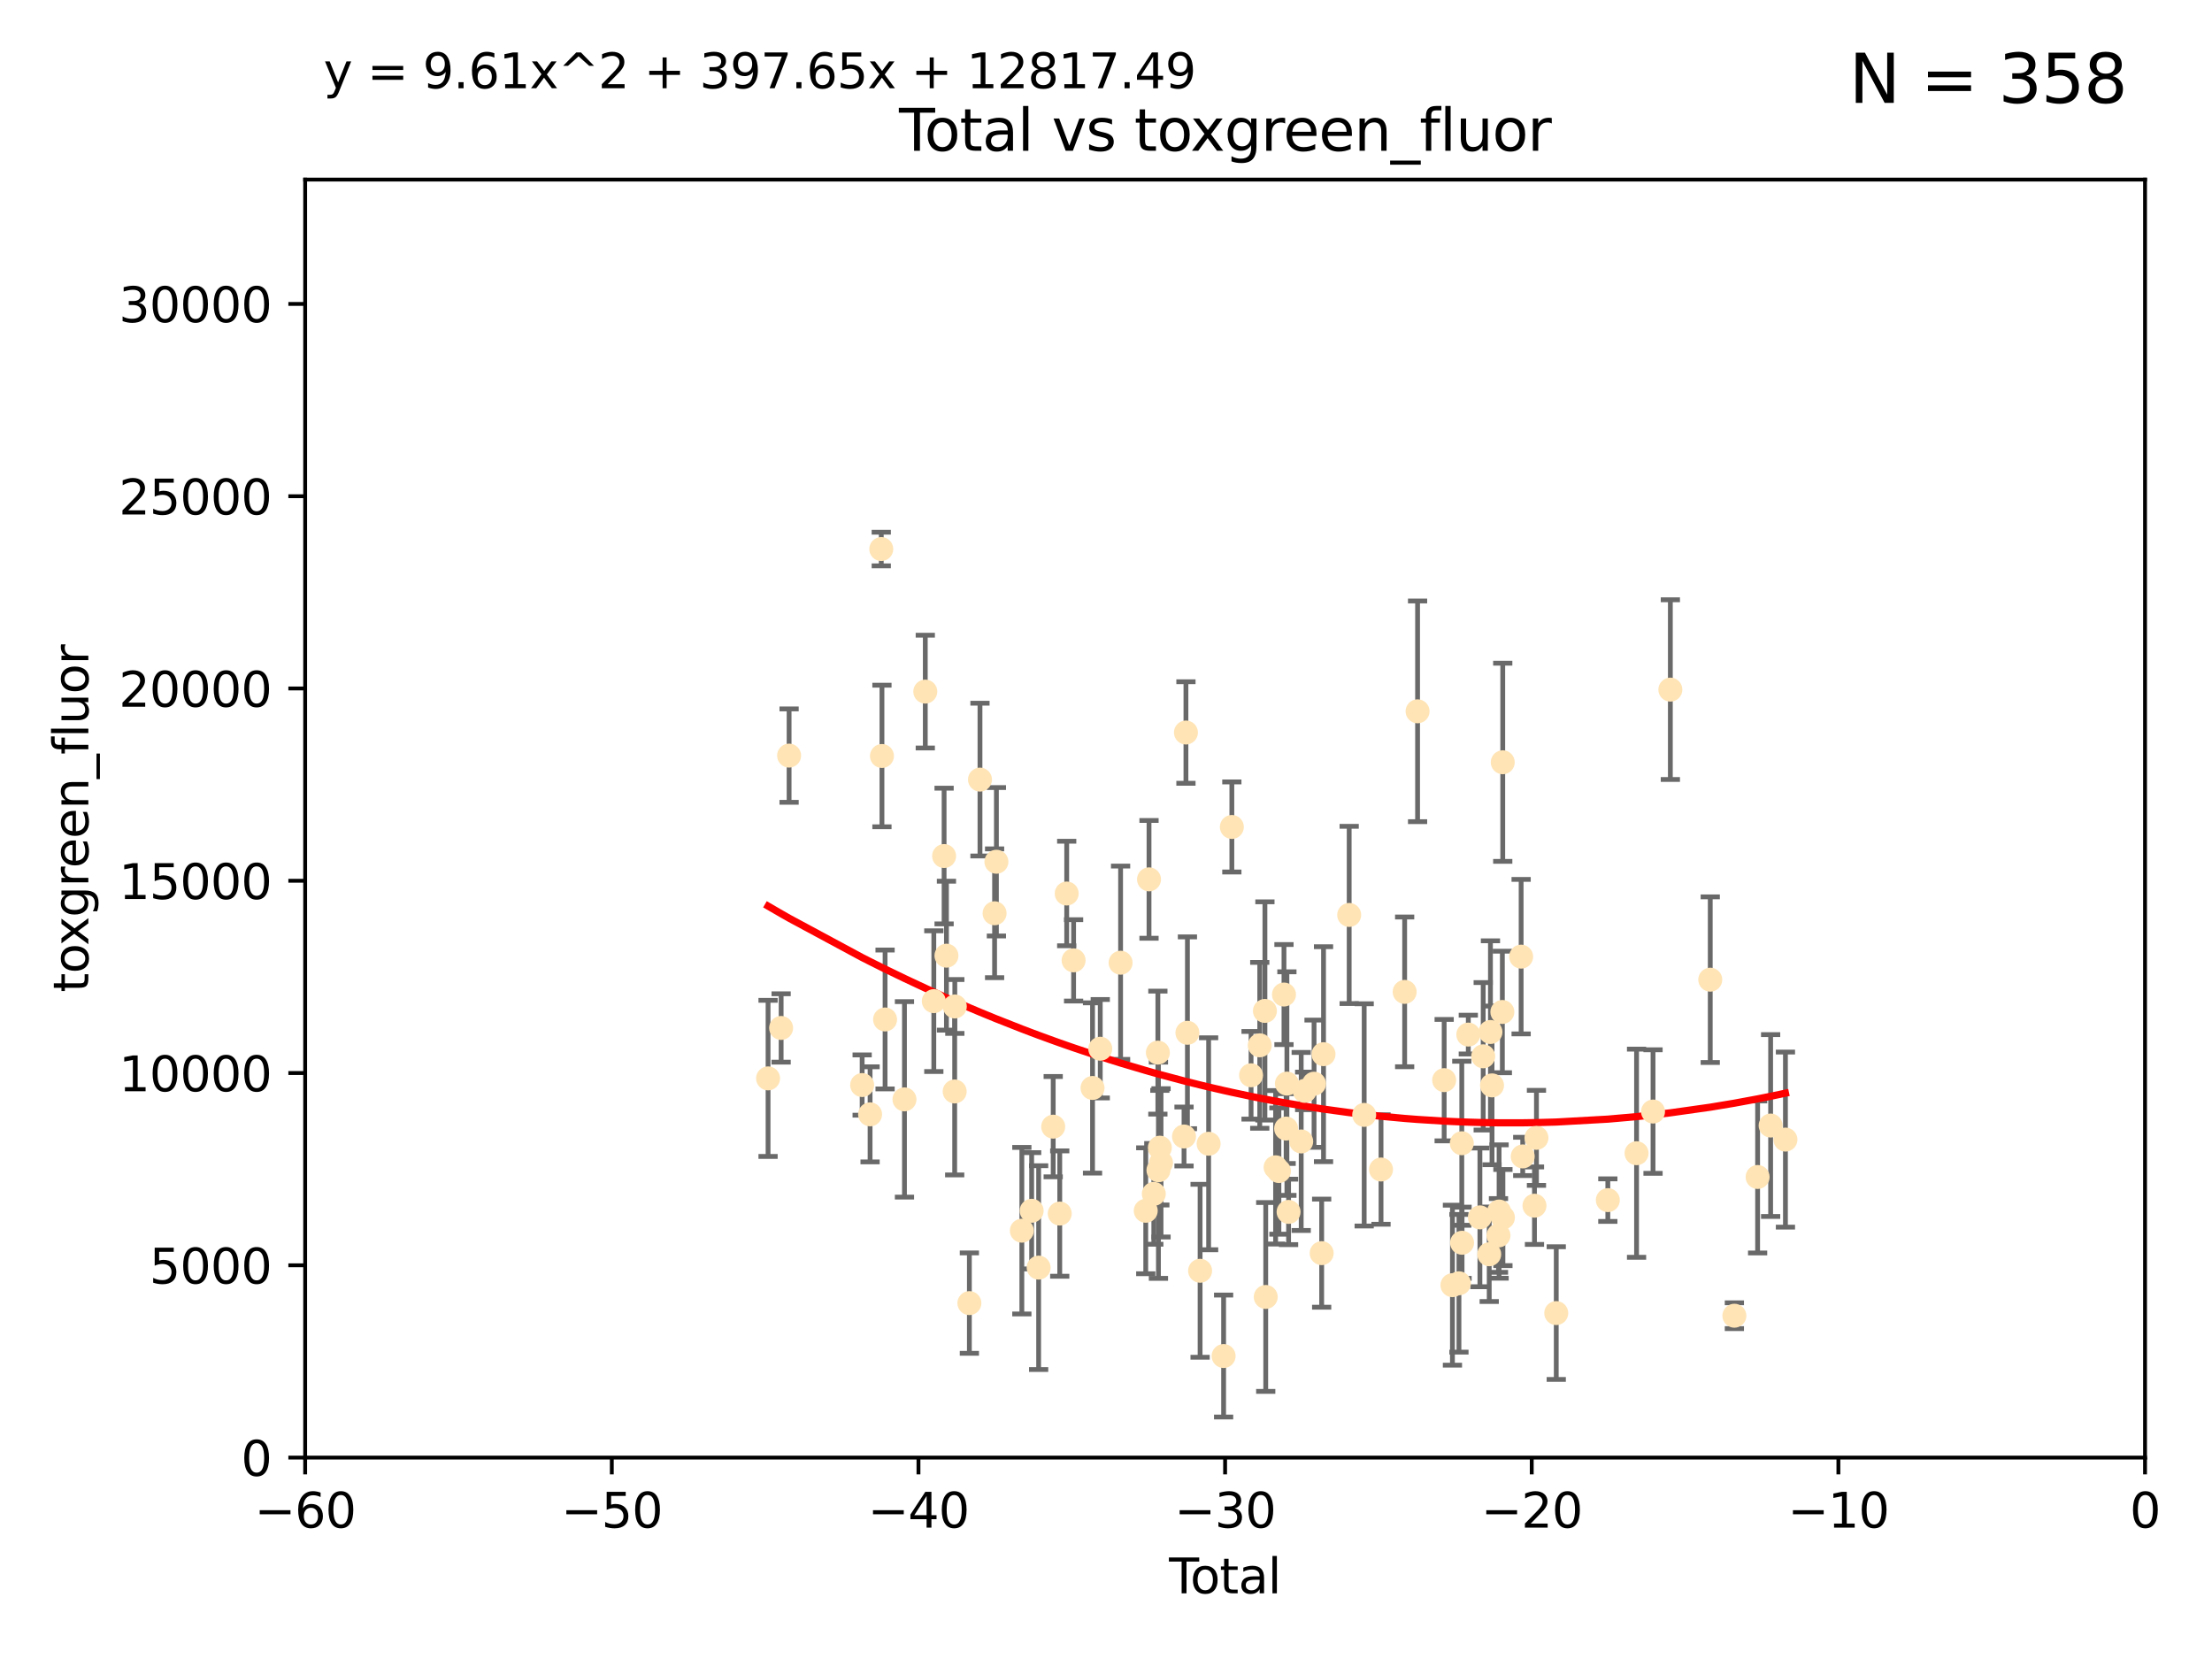 <?xml version="1.0" encoding="utf-8" standalone="no"?>
<!DOCTYPE svg PUBLIC "-//W3C//DTD SVG 1.1//EN"
  "http://www.w3.org/Graphics/SVG/1.1/DTD/svg11.dtd">
<svg xmlns:xlink="http://www.w3.org/1999/xlink" width="460.8pt" height="345.6pt" viewBox="0 0 460.8 345.6" xmlns="http://www.w3.org/2000/svg" version="1.1">
 <defs>
  <style type="text/css">*{stroke-linejoin: round; stroke-linecap: butt}</style>
 </defs>
 <g id="figure_1">
  <g id="patch_1">
   <path d="M 0 345.6 
L 460.8 345.6 
L 460.8 0 
L 0 0 
z
" style="fill: #ffffff"/>
  </g>
  <g id="axes_1">
   <g id="patch_2">
    <path d="M 63.571 303.64 
L 446.85 303.64 
L 446.85 37.411 
L 63.571 37.411 
z
" style="fill: #ffffff"/>
   </g>
   <g id="PathCollection_1">
    <defs>
     <path id="m821aee3015" d="M 0 1.118 
C 0.297 1.118 0.581 1 0.791 0.791 
C 1 0.581 1.118 0.297 1.118 0 
C 1.118 -0.297 1 -0.581 0.791 -0.791 
C 0.581 -1 0.297 -1.118 0 -1.118 
C -0.297 -1.118 -0.581 -1 -0.791 -0.791 
C -1 -0.581 -1.118 -0.297 -1.118 0 
C -1.118 0.297 -1 0.581 -0.791 0.791 
C -0.581 1 -0.297 1.118 0 1.118 
z
" style="stroke: #ffe4b5"/>
    </defs>
    <g clip-path="url(#p046e2ad1bf)">
     <use xlink:href="#m821aee3015" x="160.002" y="224.647" style="fill: #ffe4b5; stroke: #ffe4b5"/>
     <use xlink:href="#m821aee3015" x="162.724" y="214.142" style="fill: #ffe4b5; stroke: #ffe4b5"/>
     <use xlink:href="#m821aee3015" x="164.383" y="157.407" style="fill: #ffe4b5; stroke: #ffe4b5"/>
     <use xlink:href="#m821aee3015" x="179.601" y="226.035" style="fill: #ffe4b5; stroke: #ffe4b5"/>
     <use xlink:href="#m821aee3015" x="181.253" y="232.138" style="fill: #ffe4b5; stroke: #ffe4b5"/>
     <use xlink:href="#m821aee3015" x="183.583" y="114.374" style="fill: #ffe4b5; stroke: #ffe4b5"/>
     <use xlink:href="#m821aee3015" x="183.726" y="157.486" style="fill: #ffe4b5; stroke: #ffe4b5"/>
     <use xlink:href="#m821aee3015" x="184.378" y="212.376" style="fill: #ffe4b5; stroke: #ffe4b5"/>
     <use xlink:href="#m821aee3015" x="188.417" y="229.021" style="fill: #ffe4b5; stroke: #ffe4b5"/>
     <use xlink:href="#m821aee3015" x="192.755" y="144.073" style="fill: #ffe4b5; stroke: #ffe4b5"/>
     <use xlink:href="#m821aee3015" x="194.531" y="208.559" style="fill: #ffe4b5; stroke: #ffe4b5"/>
     <use xlink:href="#m821aee3015" x="196.674" y="178.326" style="fill: #ffe4b5; stroke: #ffe4b5"/>
     <use xlink:href="#m821aee3015" x="197.163" y="199.083" style="fill: #ffe4b5; stroke: #ffe4b5"/>
     <use xlink:href="#m821aee3015" x="198.878" y="227.372" style="fill: #ffe4b5; stroke: #ffe4b5"/>
     <use xlink:href="#m821aee3015" x="198.906" y="209.665" style="fill: #ffe4b5; stroke: #ffe4b5"/>
     <use xlink:href="#m821aee3015" x="201.939" y="271.461" style="fill: #ffe4b5; stroke: #ffe4b5"/>
     <use xlink:href="#m821aee3015" x="204.148" y="162.405" style="fill: #ffe4b5; stroke: #ffe4b5"/>
     <use xlink:href="#m821aee3015" x="207.192" y="190.252" style="fill: #ffe4b5; stroke: #ffe4b5"/>
     <use xlink:href="#m821aee3015" x="207.569" y="179.519" style="fill: #ffe4b5; stroke: #ffe4b5"/>
     <use xlink:href="#m821aee3015" x="212.869" y="256.373" style="fill: #ffe4b5; stroke: #ffe4b5"/>
     <use xlink:href="#m821aee3015" x="214.913" y="252.225" style="fill: #ffe4b5; stroke: #ffe4b5"/>
     <use xlink:href="#m821aee3015" x="216.367" y="264.067" style="fill: #ffe4b5; stroke: #ffe4b5"/>
     <use xlink:href="#m821aee3015" x="219.401" y="234.705" style="fill: #ffe4b5; stroke: #ffe4b5"/>
     <use xlink:href="#m821aee3015" x="220.765" y="252.808" style="fill: #ffe4b5; stroke: #ffe4b5"/>
     <use xlink:href="#m821aee3015" x="222.214" y="186.135" style="fill: #ffe4b5; stroke: #ffe4b5"/>
     <use xlink:href="#m821aee3015" x="223.651" y="200.061" style="fill: #ffe4b5; stroke: #ffe4b5"/>
     <use xlink:href="#m821aee3015" x="227.595" y="226.641" style="fill: #ffe4b5; stroke: #ffe4b5"/>
     <use xlink:href="#m821aee3015" x="229.203" y="218.47" style="fill: #ffe4b5; stroke: #ffe4b5"/>
     <use xlink:href="#m821aee3015" x="233.44" y="200.551" style="fill: #ffe4b5; stroke: #ffe4b5"/>
     <use xlink:href="#m821aee3015" x="238.681" y="252.228" style="fill: #ffe4b5; stroke: #ffe4b5"/>
     <use xlink:href="#m821aee3015" x="239.362" y="183.184" style="fill: #ffe4b5; stroke: #ffe4b5"/>
     <use xlink:href="#m821aee3015" x="240.358" y="248.704" style="fill: #ffe4b5; stroke: #ffe4b5"/>
     <use xlink:href="#m821aee3015" x="241.206" y="219.276" style="fill: #ffe4b5; stroke: #ffe4b5"/>
     <use xlink:href="#m821aee3015" x="241.324" y="243.781" style="fill: #ffe4b5; stroke: #ffe4b5"/>
     <use xlink:href="#m821aee3015" x="241.618" y="239.082" style="fill: #ffe4b5; stroke: #ffe4b5"/>
     <use xlink:href="#m821aee3015" x="241.865" y="242.243" style="fill: #ffe4b5; stroke: #ffe4b5"/>
     <use xlink:href="#m821aee3015" x="246.654" y="236.753" style="fill: #ffe4b5; stroke: #ffe4b5"/>
     <use xlink:href="#m821aee3015" x="247.053" y="152.596" style="fill: #ffe4b5; stroke: #ffe4b5"/>
     <use xlink:href="#m821aee3015" x="247.364" y="215.15" style="fill: #ffe4b5; stroke: #ffe4b5"/>
     <use xlink:href="#m821aee3015" x="250.002" y="264.724" style="fill: #ffe4b5; stroke: #ffe4b5"/>
     <use xlink:href="#m821aee3015" x="251.778" y="238.266" style="fill: #ffe4b5; stroke: #ffe4b5"/>
     <use xlink:href="#m821aee3015" x="254.901" y="282.488" style="fill: #ffe4b5; stroke: #ffe4b5"/>
     <use xlink:href="#m821aee3015" x="256.617" y="172.272" style="fill: #ffe4b5; stroke: #ffe4b5"/>
     <use xlink:href="#m821aee3015" x="260.621" y="224.002" style="fill: #ffe4b5; stroke: #ffe4b5"/>
     <use xlink:href="#m821aee3015" x="262.43" y="217.759" style="fill: #ffe4b5; stroke: #ffe4b5"/>
     <use xlink:href="#m821aee3015" x="263.506" y="210.594" style="fill: #ffe4b5; stroke: #ffe4b5"/>
     <use xlink:href="#m821aee3015" x="263.676" y="270.179" style="fill: #ffe4b5; stroke: #ffe4b5"/>
     <use xlink:href="#m821aee3015" x="265.731" y="243.169" style="fill: #ffe4b5; stroke: #ffe4b5"/>
     <use xlink:href="#m821aee3015" x="266.421" y="243.949" style="fill: #ffe4b5; stroke: #ffe4b5"/>
     <use xlink:href="#m821aee3015" x="267.475" y="207.182" style="fill: #ffe4b5; stroke: #ffe4b5"/>
     <use xlink:href="#m821aee3015" x="267.925" y="235.101" style="fill: #ffe4b5; stroke: #ffe4b5"/>
     <use xlink:href="#m821aee3015" x="268.086" y="225.731" style="fill: #ffe4b5; stroke: #ffe4b5"/>
     <use xlink:href="#m821aee3015" x="268.435" y="252.459" style="fill: #ffe4b5; stroke: #ffe4b5"/>
     <use xlink:href="#m821aee3015" x="271.064" y="237.786" style="fill: #ffe4b5; stroke: #ffe4b5"/>
     <use xlink:href="#m821aee3015" x="271.788" y="227.251" style="fill: #ffe4b5; stroke: #ffe4b5"/>
     <use xlink:href="#m821aee3015" x="273.742" y="225.755" style="fill: #ffe4b5; stroke: #ffe4b5"/>
     <use xlink:href="#m821aee3015" x="275.327" y="261.055" style="fill: #ffe4b5; stroke: #ffe4b5"/>
     <use xlink:href="#m821aee3015" x="275.715" y="219.606" style="fill: #ffe4b5; stroke: #ffe4b5"/>
     <use xlink:href="#m821aee3015" x="281.059" y="190.6" style="fill: #ffe4b5; stroke: #ffe4b5"/>
     <use xlink:href="#m821aee3015" x="284.185" y="232.253" style="fill: #ffe4b5; stroke: #ffe4b5"/>
     <use xlink:href="#m821aee3015" x="287.692" y="243.629" style="fill: #ffe4b5; stroke: #ffe4b5"/>
     <use xlink:href="#m821aee3015" x="292.616" y="206.627" style="fill: #ffe4b5; stroke: #ffe4b5"/>
     <use xlink:href="#m821aee3015" x="295.307" y="148.181" style="fill: #ffe4b5; stroke: #ffe4b5"/>
     <use xlink:href="#m821aee3015" x="300.846" y="225.013" style="fill: #ffe4b5; stroke: #ffe4b5"/>
     <use xlink:href="#m821aee3015" x="302.57" y="267.724" style="fill: #ffe4b5; stroke: #ffe4b5"/>
     <use xlink:href="#m821aee3015" x="303.925" y="267.331" style="fill: #ffe4b5; stroke: #ffe4b5"/>
     <use xlink:href="#m821aee3015" x="304.518" y="238.16" style="fill: #ffe4b5; stroke: #ffe4b5"/>
     <use xlink:href="#m821aee3015" x="304.574" y="258.889" style="fill: #ffe4b5; stroke: #ffe4b5"/>
     <use xlink:href="#m821aee3015" x="305.874" y="215.522" style="fill: #ffe4b5; stroke: #ffe4b5"/>
     <use xlink:href="#m821aee3015" x="308.293" y="253.604" style="fill: #ffe4b5; stroke: #ffe4b5"/>
     <use xlink:href="#m821aee3015" x="308.979" y="220.048" style="fill: #ffe4b5; stroke: #ffe4b5"/>
     <use xlink:href="#m821aee3015" x="310.233" y="261.286" style="fill: #ffe4b5; stroke: #ffe4b5"/>
     <use xlink:href="#m821aee3015" x="310.488" y="214.982" style="fill: #ffe4b5; stroke: #ffe4b5"/>
     <use xlink:href="#m821aee3015" x="310.817" y="226.106" style="fill: #ffe4b5; stroke: #ffe4b5"/>
     <use xlink:href="#m821aee3015" x="312.161" y="257.367" style="fill: #ffe4b5; stroke: #ffe4b5"/>
     <use xlink:href="#m821aee3015" x="312.288" y="252.382" style="fill: #ffe4b5; stroke: #ffe4b5"/>
     <use xlink:href="#m821aee3015" x="312.969" y="210.811" style="fill: #ffe4b5; stroke: #ffe4b5"/>
     <use xlink:href="#m821aee3015" x="313.05" y="158.794" style="fill: #ffe4b5; stroke: #ffe4b5"/>
     <use xlink:href="#m821aee3015" x="313.086" y="253.638" style="fill: #ffe4b5; stroke: #ffe4b5"/>
     <use xlink:href="#m821aee3015" x="316.88" y="199.286" style="fill: #ffe4b5; stroke: #ffe4b5"/>
     <use xlink:href="#m821aee3015" x="317.212" y="240.904" style="fill: #ffe4b5; stroke: #ffe4b5"/>
     <use xlink:href="#m821aee3015" x="319.659" y="251.165" style="fill: #ffe4b5; stroke: #ffe4b5"/>
     <use xlink:href="#m821aee3015" x="320.072" y="237.036" style="fill: #ffe4b5; stroke: #ffe4b5"/>
     <use xlink:href="#m821aee3015" x="324.196" y="273.541" style="fill: #ffe4b5; stroke: #ffe4b5"/>
     <use xlink:href="#m821aee3015" x="334.94" y="250.007" style="fill: #ffe4b5; stroke: #ffe4b5"/>
     <use xlink:href="#m821aee3015" x="340.925" y="240.236" style="fill: #ffe4b5; stroke: #ffe4b5"/>
     <use xlink:href="#m821aee3015" x="344.356" y="231.557" style="fill: #ffe4b5; stroke: #ffe4b5"/>
     <use xlink:href="#m821aee3015" x="347.966" y="143.661" style="fill: #ffe4b5; stroke: #ffe4b5"/>
     <use xlink:href="#m821aee3015" x="356.277" y="204.085" style="fill: #ffe4b5; stroke: #ffe4b5"/>
     <use xlink:href="#m821aee3015" x="361.302" y="274.088" style="fill: #ffe4b5; stroke: #ffe4b5"/>
     <use xlink:href="#m821aee3015" x="366.143" y="245.186" style="fill: #ffe4b5; stroke: #ffe4b5"/>
     <use xlink:href="#m821aee3015" x="368.855" y="234.47" style="fill: #ffe4b5; stroke: #ffe4b5"/>
     <use xlink:href="#m821aee3015" x="371.94" y="237.399" style="fill: #ffe4b5; stroke: #ffe4b5"/>
    </g>
   </g>
   <g id="matplotlib.axis_1">
    <g id="xtick_1">
     <g id="line2d_1">
      <defs>
       <path id="m4f9f154169" d="M 0 0 
L 0 3.5 
" style="stroke: #000000; stroke-width: 0.8"/>
      </defs>
      <g>
       <use xlink:href="#m4f9f154169" x="63.571" y="303.64" style="stroke: #000000; stroke-width: 0.8"/>
      </g>
     </g>
     <g id="text_1">
      <!-- −60 -->
      <g transform="translate(53.019 318.238)scale(0.1 -0.1)">
       <defs>
        <path id="DejaVuSans-2212" d="M 678 2272 
L 4684 2272 
L 4684 1741 
L 678 1741 
L 678 2272 
z
" transform="scale(0.016)"/>
        <path id="DejaVuSans-36" d="M 2113 2584 
Q 1688 2584 1439 2293 
Q 1191 2003 1191 1497 
Q 1191 994 1439 701 
Q 1688 409 2113 409 
Q 2538 409 2786 701 
Q 3034 994 3034 1497 
Q 3034 2003 2786 2293 
Q 2538 2584 2113 2584 
z
M 3366 4563 
L 3366 3988 
Q 3128 4100 2886 4159 
Q 2644 4219 2406 4219 
Q 1781 4219 1451 3797 
Q 1122 3375 1075 2522 
Q 1259 2794 1537 2939 
Q 1816 3084 2150 3084 
Q 2853 3084 3261 2657 
Q 3669 2231 3669 1497 
Q 3669 778 3244 343 
Q 2819 -91 2113 -91 
Q 1303 -91 875 529 
Q 447 1150 447 2328 
Q 447 3434 972 4092 
Q 1497 4750 2381 4750 
Q 2619 4750 2861 4703 
Q 3103 4656 3366 4563 
z
" transform="scale(0.016)"/>
        <path id="DejaVuSans-30" d="M 2034 4250 
Q 1547 4250 1301 3770 
Q 1056 3291 1056 2328 
Q 1056 1369 1301 889 
Q 1547 409 2034 409 
Q 2525 409 2770 889 
Q 3016 1369 3016 2328 
Q 3016 3291 2770 3770 
Q 2525 4250 2034 4250 
z
M 2034 4750 
Q 2819 4750 3233 4129 
Q 3647 3509 3647 2328 
Q 3647 1150 3233 529 
Q 2819 -91 2034 -91 
Q 1250 -91 836 529 
Q 422 1150 422 2328 
Q 422 3509 836 4129 
Q 1250 4750 2034 4750 
z
" transform="scale(0.016)"/>
       </defs>
       <use xlink:href="#DejaVuSans-2212"/>
       <use xlink:href="#DejaVuSans-36" x="83.789"/>
       <use xlink:href="#DejaVuSans-30" x="147.412"/>
      </g>
     </g>
    </g>
    <g id="xtick_2">
     <g id="line2d_2">
      <g>
       <use xlink:href="#m4f9f154169" x="127.451" y="303.64" style="stroke: #000000; stroke-width: 0.8"/>
      </g>
     </g>
     <g id="text_2">
      <!-- −50 -->
      <g transform="translate(116.899 318.238)scale(0.1 -0.1)">
       <defs>
        <path id="DejaVuSans-35" d="M 691 4666 
L 3169 4666 
L 3169 4134 
L 1269 4134 
L 1269 2991 
Q 1406 3038 1543 3061 
Q 1681 3084 1819 3084 
Q 2600 3084 3056 2656 
Q 3513 2228 3513 1497 
Q 3513 744 3044 326 
Q 2575 -91 1722 -91 
Q 1428 -91 1123 -41 
Q 819 9 494 109 
L 494 744 
Q 775 591 1075 516 
Q 1375 441 1709 441 
Q 2250 441 2565 725 
Q 2881 1009 2881 1497 
Q 2881 1984 2565 2268 
Q 2250 2553 1709 2553 
Q 1456 2553 1204 2497 
Q 953 2441 691 2322 
L 691 4666 
z
" transform="scale(0.016)"/>
       </defs>
       <use xlink:href="#DejaVuSans-2212"/>
       <use xlink:href="#DejaVuSans-35" x="83.789"/>
       <use xlink:href="#DejaVuSans-30" x="147.412"/>
      </g>
     </g>
    </g>
    <g id="xtick_3">
     <g id="line2d_3">
      <g>
       <use xlink:href="#m4f9f154169" x="191.331" y="303.64" style="stroke: #000000; stroke-width: 0.8"/>
      </g>
     </g>
     <g id="text_3">
      <!-- −40 -->
      <g transform="translate(180.778 318.238)scale(0.1 -0.1)">
       <defs>
        <path id="DejaVuSans-34" d="M 2419 4116 
L 825 1625 
L 2419 1625 
L 2419 4116 
z
M 2253 4666 
L 3047 4666 
L 3047 1625 
L 3713 1625 
L 3713 1100 
L 3047 1100 
L 3047 0 
L 2419 0 
L 2419 1100 
L 313 1100 
L 313 1709 
L 2253 4666 
z
" transform="scale(0.016)"/>
       </defs>
       <use xlink:href="#DejaVuSans-2212"/>
       <use xlink:href="#DejaVuSans-34" x="83.789"/>
       <use xlink:href="#DejaVuSans-30" x="147.412"/>
      </g>
     </g>
    </g>
    <g id="xtick_4">
     <g id="line2d_4">
      <g>
       <use xlink:href="#m4f9f154169" x="255.211" y="303.64" style="stroke: #000000; stroke-width: 0.8"/>
      </g>
     </g>
     <g id="text_4">
      <!-- −30 -->
      <g transform="translate(244.658 318.238)scale(0.1 -0.1)">
       <defs>
        <path id="DejaVuSans-33" d="M 2597 2516 
Q 3050 2419 3304 2112 
Q 3559 1806 3559 1356 
Q 3559 666 3084 287 
Q 2609 -91 1734 -91 
Q 1441 -91 1130 -33 
Q 819 25 488 141 
L 488 750 
Q 750 597 1062 519 
Q 1375 441 1716 441 
Q 2309 441 2620 675 
Q 2931 909 2931 1356 
Q 2931 1769 2642 2001 
Q 2353 2234 1838 2234 
L 1294 2234 
L 1294 2753 
L 1863 2753 
Q 2328 2753 2575 2939 
Q 2822 3125 2822 3475 
Q 2822 3834 2567 4026 
Q 2313 4219 1838 4219 
Q 1578 4219 1281 4162 
Q 984 4106 628 3988 
L 628 4550 
Q 988 4650 1302 4700 
Q 1616 4750 1894 4750 
Q 2613 4750 3031 4423 
Q 3450 4097 3450 3541 
Q 3450 3153 3228 2886 
Q 3006 2619 2597 2516 
z
" transform="scale(0.016)"/>
       </defs>
       <use xlink:href="#DejaVuSans-2212"/>
       <use xlink:href="#DejaVuSans-33" x="83.789"/>
       <use xlink:href="#DejaVuSans-30" x="147.412"/>
      </g>
     </g>
    </g>
    <g id="xtick_5">
     <g id="line2d_5">
      <g>
       <use xlink:href="#m4f9f154169" x="319.09" y="303.64" style="stroke: #000000; stroke-width: 0.8"/>
      </g>
     </g>
     <g id="text_5">
      <!-- −20 -->
      <g transform="translate(308.538 318.238)scale(0.1 -0.1)">
       <defs>
        <path id="DejaVuSans-32" d="M 1228 531 
L 3431 531 
L 3431 0 
L 469 0 
L 469 531 
Q 828 903 1448 1529 
Q 2069 2156 2228 2338 
Q 2531 2678 2651 2914 
Q 2772 3150 2772 3378 
Q 2772 3750 2511 3984 
Q 2250 4219 1831 4219 
Q 1534 4219 1204 4116 
Q 875 4013 500 3803 
L 500 4441 
Q 881 4594 1212 4672 
Q 1544 4750 1819 4750 
Q 2544 4750 2975 4387 
Q 3406 4025 3406 3419 
Q 3406 3131 3298 2873 
Q 3191 2616 2906 2266 
Q 2828 2175 2409 1742 
Q 1991 1309 1228 531 
z
" transform="scale(0.016)"/>
       </defs>
       <use xlink:href="#DejaVuSans-2212"/>
       <use xlink:href="#DejaVuSans-32" x="83.789"/>
       <use xlink:href="#DejaVuSans-30" x="147.412"/>
      </g>
     </g>
    </g>
    <g id="xtick_6">
     <g id="line2d_6">
      <g>
       <use xlink:href="#m4f9f154169" x="382.97" y="303.64" style="stroke: #000000; stroke-width: 0.8"/>
      </g>
     </g>
     <g id="text_6">
      <!-- −10 -->
      <g transform="translate(372.418 318.238)scale(0.1 -0.1)">
       <defs>
        <path id="DejaVuSans-31" d="M 794 531 
L 1825 531 
L 1825 4091 
L 703 3866 
L 703 4441 
L 1819 4666 
L 2450 4666 
L 2450 531 
L 3481 531 
L 3481 0 
L 794 0 
L 794 531 
z
" transform="scale(0.016)"/>
       </defs>
       <use xlink:href="#DejaVuSans-2212"/>
       <use xlink:href="#DejaVuSans-31" x="83.789"/>
       <use xlink:href="#DejaVuSans-30" x="147.412"/>
      </g>
     </g>
    </g>
    <g id="xtick_7">
     <g id="line2d_7">
      <g>
       <use xlink:href="#m4f9f154169" x="446.85" y="303.64" style="stroke: #000000; stroke-width: 0.8"/>
      </g>
     </g>
     <g id="text_7">
      <!-- 0 -->
      <g transform="translate(443.669 318.238)scale(0.1 -0.1)">
       <use xlink:href="#DejaVuSans-30"/>
      </g>
     </g>
    </g>
    <g id="text_8">
     <!-- Total -->
     <g transform="translate(243.534 331.917)scale(0.1 -0.1)">
      <defs>
       <path id="DejaVuSans-54" d="M -19 4666 
L 3928 4666 
L 3928 4134 
L 2272 4134 
L 2272 0 
L 1638 0 
L 1638 4134 
L -19 4134 
L -19 4666 
z
" transform="scale(0.016)"/>
       <path id="DejaVuSans-6f" d="M 1959 3097 
Q 1497 3097 1228 2736 
Q 959 2375 959 1747 
Q 959 1119 1226 758 
Q 1494 397 1959 397 
Q 2419 397 2687 759 
Q 2956 1122 2956 1747 
Q 2956 2369 2687 2733 
Q 2419 3097 1959 3097 
z
M 1959 3584 
Q 2709 3584 3137 3096 
Q 3566 2609 3566 1747 
Q 3566 888 3137 398 
Q 2709 -91 1959 -91 
Q 1206 -91 779 398 
Q 353 888 353 1747 
Q 353 2609 779 3096 
Q 1206 3584 1959 3584 
z
" transform="scale(0.016)"/>
       <path id="DejaVuSans-74" d="M 1172 4494 
L 1172 3500 
L 2356 3500 
L 2356 3053 
L 1172 3053 
L 1172 1153 
Q 1172 725 1289 603 
Q 1406 481 1766 481 
L 2356 481 
L 2356 0 
L 1766 0 
Q 1100 0 847 248 
Q 594 497 594 1153 
L 594 3053 
L 172 3053 
L 172 3500 
L 594 3500 
L 594 4494 
L 1172 4494 
z
" transform="scale(0.016)"/>
       <path id="DejaVuSans-61" d="M 2194 1759 
Q 1497 1759 1228 1600 
Q 959 1441 959 1056 
Q 959 750 1161 570 
Q 1363 391 1709 391 
Q 2188 391 2477 730 
Q 2766 1069 2766 1631 
L 2766 1759 
L 2194 1759 
z
M 3341 1997 
L 3341 0 
L 2766 0 
L 2766 531 
Q 2569 213 2275 61 
Q 1981 -91 1556 -91 
Q 1019 -91 701 211 
Q 384 513 384 1019 
Q 384 1609 779 1909 
Q 1175 2209 1959 2209 
L 2766 2209 
L 2766 2266 
Q 2766 2663 2505 2880 
Q 2244 3097 1772 3097 
Q 1472 3097 1187 3025 
Q 903 2953 641 2809 
L 641 3341 
Q 956 3463 1253 3523 
Q 1550 3584 1831 3584 
Q 2591 3584 2966 3190 
Q 3341 2797 3341 1997 
z
" transform="scale(0.016)"/>
       <path id="DejaVuSans-6c" d="M 603 4863 
L 1178 4863 
L 1178 0 
L 603 0 
L 603 4863 
z
" transform="scale(0.016)"/>
      </defs>
      <use xlink:href="#DejaVuSans-54"/>
      <use xlink:href="#DejaVuSans-6f" x="44.084"/>
      <use xlink:href="#DejaVuSans-74" x="105.266"/>
      <use xlink:href="#DejaVuSans-61" x="144.475"/>
      <use xlink:href="#DejaVuSans-6c" x="205.754"/>
     </g>
    </g>
   </g>
   <g id="matplotlib.axis_2">
    <g id="ytick_1">
     <g id="line2d_8">
      <defs>
       <path id="mfecba8ac25" d="M 0 0 
L -3.5 0 
" style="stroke: #000000; stroke-width: 0.8"/>
      </defs>
      <g>
       <use xlink:href="#mfecba8ac25" x="63.571" y="303.64" style="stroke: #000000; stroke-width: 0.8"/>
      </g>
     </g>
     <g id="text_9">
      <!-- 0 -->
      <g transform="translate(50.209 307.439)scale(0.1 -0.1)">
       <use xlink:href="#DejaVuSans-30"/>
      </g>
     </g>
    </g>
    <g id="ytick_2">
     <g id="line2d_9">
      <g>
       <use xlink:href="#mfecba8ac25" x="63.571" y="263.586" style="stroke: #000000; stroke-width: 0.8"/>
      </g>
     </g>
     <g id="text_10">
      <!-- 5000 -->
      <g transform="translate(31.121 267.385)scale(0.1 -0.1)">
       <use xlink:href="#DejaVuSans-35"/>
       <use xlink:href="#DejaVuSans-30" x="63.623"/>
       <use xlink:href="#DejaVuSans-30" x="127.246"/>
       <use xlink:href="#DejaVuSans-30" x="190.869"/>
      </g>
     </g>
    </g>
    <g id="ytick_3">
     <g id="line2d_10">
      <g>
       <use xlink:href="#mfecba8ac25" x="63.571" y="223.532" style="stroke: #000000; stroke-width: 0.8"/>
      </g>
     </g>
     <g id="text_11">
      <!-- 10000 -->
      <g transform="translate(24.759 227.331)scale(0.1 -0.1)">
       <use xlink:href="#DejaVuSans-31"/>
       <use xlink:href="#DejaVuSans-30" x="63.623"/>
       <use xlink:href="#DejaVuSans-30" x="127.246"/>
       <use xlink:href="#DejaVuSans-30" x="190.869"/>
       <use xlink:href="#DejaVuSans-30" x="254.492"/>
      </g>
     </g>
    </g>
    <g id="ytick_4">
     <g id="line2d_11">
      <g>
       <use xlink:href="#mfecba8ac25" x="63.571" y="183.478" style="stroke: #000000; stroke-width: 0.8"/>
      </g>
     </g>
     <g id="text_12">
      <!-- 15000 -->
      <g transform="translate(24.759 187.278)scale(0.1 -0.1)">
       <use xlink:href="#DejaVuSans-31"/>
       <use xlink:href="#DejaVuSans-35" x="63.623"/>
       <use xlink:href="#DejaVuSans-30" x="127.246"/>
       <use xlink:href="#DejaVuSans-30" x="190.869"/>
       <use xlink:href="#DejaVuSans-30" x="254.492"/>
      </g>
     </g>
    </g>
    <g id="ytick_5">
     <g id="line2d_12">
      <g>
       <use xlink:href="#mfecba8ac25" x="63.571" y="143.424" style="stroke: #000000; stroke-width: 0.8"/>
      </g>
     </g>
     <g id="text_13">
      <!-- 20000 -->
      <g transform="translate(24.759 147.224)scale(0.1 -0.1)">
       <use xlink:href="#DejaVuSans-32"/>
       <use xlink:href="#DejaVuSans-30" x="63.623"/>
       <use xlink:href="#DejaVuSans-30" x="127.246"/>
       <use xlink:href="#DejaVuSans-30" x="190.869"/>
       <use xlink:href="#DejaVuSans-30" x="254.492"/>
      </g>
     </g>
    </g>
    <g id="ytick_6">
     <g id="line2d_13">
      <g>
       <use xlink:href="#mfecba8ac25" x="63.571" y="103.371" style="stroke: #000000; stroke-width: 0.8"/>
      </g>
     </g>
     <g id="text_14">
      <!-- 25000 -->
      <g transform="translate(24.759 107.17)scale(0.1 -0.1)">
       <use xlink:href="#DejaVuSans-32"/>
       <use xlink:href="#DejaVuSans-35" x="63.623"/>
       <use xlink:href="#DejaVuSans-30" x="127.246"/>
       <use xlink:href="#DejaVuSans-30" x="190.869"/>
       <use xlink:href="#DejaVuSans-30" x="254.492"/>
      </g>
     </g>
    </g>
    <g id="ytick_7">
     <g id="line2d_14">
      <g>
       <use xlink:href="#mfecba8ac25" x="63.571" y="63.317" style="stroke: #000000; stroke-width: 0.8"/>
      </g>
     </g>
     <g id="text_15">
      <!-- 30000 -->
      <g transform="translate(24.759 67.116)scale(0.1 -0.1)">
       <use xlink:href="#DejaVuSans-33"/>
       <use xlink:href="#DejaVuSans-30" x="63.623"/>
       <use xlink:href="#DejaVuSans-30" x="127.246"/>
       <use xlink:href="#DejaVuSans-30" x="190.869"/>
       <use xlink:href="#DejaVuSans-30" x="254.492"/>
      </g>
     </g>
    </g>
    <g id="text_16">
     <!-- toxgreen_fluor -->
     <g transform="translate(18.401 206.72)rotate(-90)scale(0.1 -0.1)">
      <defs>
       <path id="DejaVuSans-78" d="M 3513 3500 
L 2247 1797 
L 3578 0 
L 2900 0 
L 1881 1375 
L 863 0 
L 184 0 
L 1544 1831 
L 300 3500 
L 978 3500 
L 1906 2253 
L 2834 3500 
L 3513 3500 
z
" transform="scale(0.016)"/>
       <path id="DejaVuSans-67" d="M 2906 1791 
Q 2906 2416 2648 2759 
Q 2391 3103 1925 3103 
Q 1463 3103 1205 2759 
Q 947 2416 947 1791 
Q 947 1169 1205 825 
Q 1463 481 1925 481 
Q 2391 481 2648 825 
Q 2906 1169 2906 1791 
z
M 3481 434 
Q 3481 -459 3084 -895 
Q 2688 -1331 1869 -1331 
Q 1566 -1331 1297 -1286 
Q 1028 -1241 775 -1147 
L 775 -588 
Q 1028 -725 1275 -790 
Q 1522 -856 1778 -856 
Q 2344 -856 2625 -561 
Q 2906 -266 2906 331 
L 2906 616 
Q 2728 306 2450 153 
Q 2172 0 1784 0 
Q 1141 0 747 490 
Q 353 981 353 1791 
Q 353 2603 747 3093 
Q 1141 3584 1784 3584 
Q 2172 3584 2450 3431 
Q 2728 3278 2906 2969 
L 2906 3500 
L 3481 3500 
L 3481 434 
z
" transform="scale(0.016)"/>
       <path id="DejaVuSans-72" d="M 2631 2963 
Q 2534 3019 2420 3045 
Q 2306 3072 2169 3072 
Q 1681 3072 1420 2755 
Q 1159 2438 1159 1844 
L 1159 0 
L 581 0 
L 581 3500 
L 1159 3500 
L 1159 2956 
Q 1341 3275 1631 3429 
Q 1922 3584 2338 3584 
Q 2397 3584 2469 3576 
Q 2541 3569 2628 3553 
L 2631 2963 
z
" transform="scale(0.016)"/>
       <path id="DejaVuSans-65" d="M 3597 1894 
L 3597 1613 
L 953 1613 
Q 991 1019 1311 708 
Q 1631 397 2203 397 
Q 2534 397 2845 478 
Q 3156 559 3463 722 
L 3463 178 
Q 3153 47 2828 -22 
Q 2503 -91 2169 -91 
Q 1331 -91 842 396 
Q 353 884 353 1716 
Q 353 2575 817 3079 
Q 1281 3584 2069 3584 
Q 2775 3584 3186 3129 
Q 3597 2675 3597 1894 
z
M 3022 2063 
Q 3016 2534 2758 2815 
Q 2500 3097 2075 3097 
Q 1594 3097 1305 2825 
Q 1016 2553 972 2059 
L 3022 2063 
z
" transform="scale(0.016)"/>
       <path id="DejaVuSans-6e" d="M 3513 2113 
L 3513 0 
L 2938 0 
L 2938 2094 
Q 2938 2591 2744 2837 
Q 2550 3084 2163 3084 
Q 1697 3084 1428 2787 
Q 1159 2491 1159 1978 
L 1159 0 
L 581 0 
L 581 3500 
L 1159 3500 
L 1159 2956 
Q 1366 3272 1645 3428 
Q 1925 3584 2291 3584 
Q 2894 3584 3203 3211 
Q 3513 2838 3513 2113 
z
" transform="scale(0.016)"/>
       <path id="DejaVuSans-5f" d="M 3263 -1063 
L 3263 -1509 
L -63 -1509 
L -63 -1063 
L 3263 -1063 
z
" transform="scale(0.016)"/>
       <path id="DejaVuSans-66" d="M 2375 4863 
L 2375 4384 
L 1825 4384 
Q 1516 4384 1395 4259 
Q 1275 4134 1275 3809 
L 1275 3500 
L 2222 3500 
L 2222 3053 
L 1275 3053 
L 1275 0 
L 697 0 
L 697 3053 
L 147 3053 
L 147 3500 
L 697 3500 
L 697 3744 
Q 697 4328 969 4595 
Q 1241 4863 1831 4863 
L 2375 4863 
z
" transform="scale(0.016)"/>
       <path id="DejaVuSans-75" d="M 544 1381 
L 544 3500 
L 1119 3500 
L 1119 1403 
Q 1119 906 1312 657 
Q 1506 409 1894 409 
Q 2359 409 2629 706 
Q 2900 1003 2900 1516 
L 2900 3500 
L 3475 3500 
L 3475 0 
L 2900 0 
L 2900 538 
Q 2691 219 2414 64 
Q 2138 -91 1772 -91 
Q 1169 -91 856 284 
Q 544 659 544 1381 
z
M 1991 3584 
L 1991 3584 
z
" transform="scale(0.016)"/>
      </defs>
      <use xlink:href="#DejaVuSans-74"/>
      <use xlink:href="#DejaVuSans-6f" x="39.209"/>
      <use xlink:href="#DejaVuSans-78" x="97.266"/>
      <use xlink:href="#DejaVuSans-67" x="156.445"/>
      <use xlink:href="#DejaVuSans-72" x="219.922"/>
      <use xlink:href="#DejaVuSans-65" x="258.785"/>
      <use xlink:href="#DejaVuSans-65" x="320.309"/>
      <use xlink:href="#DejaVuSans-6e" x="381.832"/>
      <use xlink:href="#DejaVuSans-5f" x="445.211"/>
      <use xlink:href="#DejaVuSans-66" x="495.211"/>
      <use xlink:href="#DejaVuSans-6c" x="530.416"/>
      <use xlink:href="#DejaVuSans-75" x="558.199"/>
      <use xlink:href="#DejaVuSans-6f" x="621.578"/>
      <use xlink:href="#DejaVuSans-72" x="682.76"/>
     </g>
    </g>
   </g>
   <g id="LineCollection_1">
    <path d="M 160.002 240.906 
L 160.002 208.387 
" clip-path="url(#p046e2ad1bf)" style="fill: none; stroke: #696969"/>
    <path d="M 162.724 221.265 
L 162.724 207.019 
" clip-path="url(#p046e2ad1bf)" style="fill: none; stroke: #696969"/>
    <path d="M 164.383 167.138 
L 164.383 147.676 
" clip-path="url(#p046e2ad1bf)" style="fill: none; stroke: #696969"/>
    <path d="M 179.601 232.311 
L 179.601 219.76 
" clip-path="url(#p046e2ad1bf)" style="fill: none; stroke: #696969"/>
    <path d="M 181.253 242.041 
L 181.253 222.234 
" clip-path="url(#p046e2ad1bf)" style="fill: none; stroke: #696969"/>
    <path d="M 183.583 117.88 
L 183.583 110.867 
" clip-path="url(#p046e2ad1bf)" style="fill: none; stroke: #696969"/>
    <path d="M 183.726 172.235 
L 183.726 142.737 
" clip-path="url(#p046e2ad1bf)" style="fill: none; stroke: #696969"/>
    <path d="M 184.378 226.84 
L 184.378 197.912 
" clip-path="url(#p046e2ad1bf)" style="fill: none; stroke: #696969"/>
    <path d="M 188.417 249.381 
L 188.417 208.66 
" clip-path="url(#p046e2ad1bf)" style="fill: none; stroke: #696969"/>
    <path d="M 192.755 155.821 
L 192.755 132.326 
" clip-path="url(#p046e2ad1bf)" style="fill: none; stroke: #696969"/>
    <path d="M 194.531 223.215 
L 194.531 193.903 
" clip-path="url(#p046e2ad1bf)" style="fill: none; stroke: #696969"/>
    <path d="M 196.674 192.461 
L 196.674 164.191 
" clip-path="url(#p046e2ad1bf)" style="fill: none; stroke: #696969"/>
    <path d="M 197.163 214.596 
L 197.163 183.571 
" clip-path="url(#p046e2ad1bf)" style="fill: none; stroke: #696969"/>
    <path d="M 198.878 244.762 
L 198.878 209.983 
" clip-path="url(#p046e2ad1bf)" style="fill: none; stroke: #696969"/>
    <path d="M 198.906 215.276 
L 198.906 204.053 
" clip-path="url(#p046e2ad1bf)" style="fill: none; stroke: #696969"/>
    <path d="M 201.939 281.916 
L 201.939 261.006 
" clip-path="url(#p046e2ad1bf)" style="fill: none; stroke: #696969"/>
    <path d="M 204.148 178.319 
L 204.148 146.49 
" clip-path="url(#p046e2ad1bf)" style="fill: none; stroke: #696969"/>
    <path d="M 207.192 203.666 
L 207.192 176.838 
" clip-path="url(#p046e2ad1bf)" style="fill: none; stroke: #696969"/>
    <path d="M 207.569 194.976 
L 207.569 164.063 
" clip-path="url(#p046e2ad1bf)" style="fill: none; stroke: #696969"/>
    <path d="M 212.869 273.718 
L 212.869 239.028 
" clip-path="url(#p046e2ad1bf)" style="fill: none; stroke: #696969"/>
    <path d="M 214.913 264.341 
L 214.913 240.11 
" clip-path="url(#p046e2ad1bf)" style="fill: none; stroke: #696969"/>
    <path d="M 216.367 285.293 
L 216.367 242.842 
" clip-path="url(#p046e2ad1bf)" style="fill: none; stroke: #696969"/>
    <path d="M 219.401 245.154 
L 219.401 224.257 
" clip-path="url(#p046e2ad1bf)" style="fill: none; stroke: #696969"/>
    <path d="M 220.765 265.864 
L 220.765 239.753 
" clip-path="url(#p046e2ad1bf)" style="fill: none; stroke: #696969"/>
    <path d="M 222.214 197.024 
L 222.214 175.246 
" clip-path="url(#p046e2ad1bf)" style="fill: none; stroke: #696969"/>
    <path d="M 223.651 208.536 
L 223.651 191.586 
" clip-path="url(#p046e2ad1bf)" style="fill: none; stroke: #696969"/>
    <path d="M 227.595 244.374 
L 227.595 208.907 
" clip-path="url(#p046e2ad1bf)" style="fill: none; stroke: #696969"/>
    <path d="M 229.203 228.726 
L 229.203 208.213 
" clip-path="url(#p046e2ad1bf)" style="fill: none; stroke: #696969"/>
    <path d="M 233.44 220.687 
L 233.44 180.416 
" clip-path="url(#p046e2ad1bf)" style="fill: none; stroke: #696969"/>
    <path d="M 238.681 265.341 
L 238.681 239.114 
" clip-path="url(#p046e2ad1bf)" style="fill: none; stroke: #696969"/>
    <path d="M 239.362 195.451 
L 239.362 170.917 
" clip-path="url(#p046e2ad1bf)" style="fill: none; stroke: #696969"/>
    <path d="M 240.358 259.193 
L 240.358 238.215 
" clip-path="url(#p046e2ad1bf)" style="fill: none; stroke: #696969"/>
    <path d="M 241.206 232.086 
L 241.206 206.466 
" clip-path="url(#p046e2ad1bf)" style="fill: none; stroke: #696969"/>
    <path d="M 241.324 266.304 
L 241.324 221.259 
" clip-path="url(#p046e2ad1bf)" style="fill: none; stroke: #696969"/>
    <path d="M 241.618 251.021 
L 241.618 227.143 
" clip-path="url(#p046e2ad1bf)" style="fill: none; stroke: #696969"/>
    <path d="M 241.865 257.69 
L 241.865 226.796 
" clip-path="url(#p046e2ad1bf)" style="fill: none; stroke: #696969"/>
    <path d="M 246.654 242.892 
L 246.654 230.614 
" clip-path="url(#p046e2ad1bf)" style="fill: none; stroke: #696969"/>
    <path d="M 247.053 163.171 
L 247.053 142.02 
" clip-path="url(#p046e2ad1bf)" style="fill: none; stroke: #696969"/>
    <path d="M 247.364 235.132 
L 247.364 195.169 
" clip-path="url(#p046e2ad1bf)" style="fill: none; stroke: #696969"/>
    <path d="M 250.002 282.739 
L 250.002 246.71 
" clip-path="url(#p046e2ad1bf)" style="fill: none; stroke: #696969"/>
    <path d="M 251.778 260.348 
L 251.778 216.185 
" clip-path="url(#p046e2ad1bf)" style="fill: none; stroke: #696969"/>
    <path d="M 254.901 295.191 
L 254.901 269.784 
" clip-path="url(#p046e2ad1bf)" style="fill: none; stroke: #696969"/>
    <path d="M 256.617 181.654 
L 256.617 162.889 
" clip-path="url(#p046e2ad1bf)" style="fill: none; stroke: #696969"/>
    <path d="M 260.621 233.127 
L 260.621 214.877 
" clip-path="url(#p046e2ad1bf)" style="fill: none; stroke: #696969"/>
    <path d="M 262.43 235.035 
L 262.43 200.483 
" clip-path="url(#p046e2ad1bf)" style="fill: none; stroke: #696969"/>
    <path d="M 263.506 233.324 
L 263.506 187.864 
" clip-path="url(#p046e2ad1bf)" style="fill: none; stroke: #696969"/>
    <path d="M 263.676 289.85 
L 263.676 250.508 
" clip-path="url(#p046e2ad1bf)" style="fill: none; stroke: #696969"/>
    <path d="M 265.731 259.153 
L 265.731 227.185 
" clip-path="url(#p046e2ad1bf)" style="fill: none; stroke: #696969"/>
    <path d="M 266.421 257.101 
L 266.421 230.797 
" clip-path="url(#p046e2ad1bf)" style="fill: none; stroke: #696969"/>
    <path d="M 267.475 217.602 
L 267.475 196.762 
" clip-path="url(#p046e2ad1bf)" style="fill: none; stroke: #696969"/>
    <path d="M 267.925 242.371 
L 267.925 227.831 
" clip-path="url(#p046e2ad1bf)" style="fill: none; stroke: #696969"/>
    <path d="M 268.086 249.016 
L 268.086 202.446 
" clip-path="url(#p046e2ad1bf)" style="fill: none; stroke: #696969"/>
    <path d="M 268.435 259.277 
L 268.435 245.64 
" clip-path="url(#p046e2ad1bf)" style="fill: none; stroke: #696969"/>
    <path d="M 271.064 256.328 
L 271.064 219.243 
" clip-path="url(#p046e2ad1bf)" style="fill: none; stroke: #696969"/>
    <path d="M 271.788 231.164 
L 271.788 223.337 
" clip-path="url(#p046e2ad1bf)" style="fill: none; stroke: #696969"/>
    <path d="M 273.742 239.009 
L 273.742 212.501 
" clip-path="url(#p046e2ad1bf)" style="fill: none; stroke: #696969"/>
    <path d="M 275.327 272.313 
L 275.327 249.797 
" clip-path="url(#p046e2ad1bf)" style="fill: none; stroke: #696969"/>
    <path d="M 275.715 241.995 
L 275.715 197.216 
" clip-path="url(#p046e2ad1bf)" style="fill: none; stroke: #696969"/>
    <path d="M 281.059 209.059 
L 281.059 172.14 
" clip-path="url(#p046e2ad1bf)" style="fill: none; stroke: #696969"/>
    <path d="M 284.185 255.399 
L 284.185 209.107 
" clip-path="url(#p046e2ad1bf)" style="fill: none; stroke: #696969"/>
    <path d="M 287.692 255.031 
L 287.692 232.227 
" clip-path="url(#p046e2ad1bf)" style="fill: none; stroke: #696969"/>
    <path d="M 292.616 222.225 
L 292.616 191.029 
" clip-path="url(#p046e2ad1bf)" style="fill: none; stroke: #696969"/>
    <path d="M 295.307 171.168 
L 295.307 125.193 
" clip-path="url(#p046e2ad1bf)" style="fill: none; stroke: #696969"/>
    <path d="M 300.846 237.661 
L 300.846 212.365 
" clip-path="url(#p046e2ad1bf)" style="fill: none; stroke: #696969"/>
    <path d="M 302.57 284.386 
L 302.57 251.062 
" clip-path="url(#p046e2ad1bf)" style="fill: none; stroke: #696969"/>
    <path d="M 303.925 281.672 
L 303.925 252.99 
" clip-path="url(#p046e2ad1bf)" style="fill: none; stroke: #696969"/>
    <path d="M 304.518 255.245 
L 304.518 221.074 
" clip-path="url(#p046e2ad1bf)" style="fill: none; stroke: #696969"/>
    <path d="M 304.574 266.304 
L 304.574 251.475 
" clip-path="url(#p046e2ad1bf)" style="fill: none; stroke: #696969"/>
    <path d="M 305.874 219.562 
L 305.874 211.481 
" clip-path="url(#p046e2ad1bf)" style="fill: none; stroke: #696969"/>
    <path d="M 308.293 268.05 
L 308.293 239.158 
" clip-path="url(#p046e2ad1bf)" style="fill: none; stroke: #696969"/>
    <path d="M 308.979 235.407 
L 308.979 204.689 
" clip-path="url(#p046e2ad1bf)" style="fill: none; stroke: #696969"/>
    <path d="M 310.233 271.129 
L 310.233 251.444 
" clip-path="url(#p046e2ad1bf)" style="fill: none; stroke: #696969"/>
    <path d="M 310.488 233.978 
L 310.488 195.985 
" clip-path="url(#p046e2ad1bf)" style="fill: none; stroke: #696969"/>
    <path d="M 310.817 242.632 
L 310.817 209.58 
" clip-path="url(#p046e2ad1bf)" style="fill: none; stroke: #696969"/>
    <path d="M 312.161 265.047 
L 312.161 249.687 
" clip-path="url(#p046e2ad1bf)" style="fill: none; stroke: #696969"/>
    <path d="M 312.288 266.277 
L 312.288 238.488 
" clip-path="url(#p046e2ad1bf)" style="fill: none; stroke: #696969"/>
    <path d="M 312.969 223.469 
L 312.969 198.154 
" clip-path="url(#p046e2ad1bf)" style="fill: none; stroke: #696969"/>
    <path d="M 313.05 179.432 
L 313.05 138.156 
" clip-path="url(#p046e2ad1bf)" style="fill: none; stroke: #696969"/>
    <path d="M 313.086 263.651 
L 313.086 243.624 
" clip-path="url(#p046e2ad1bf)" style="fill: none; stroke: #696969"/>
    <path d="M 316.88 215.375 
L 316.88 183.196 
" clip-path="url(#p046e2ad1bf)" style="fill: none; stroke: #696969"/>
    <path d="M 317.212 244.894 
L 317.212 236.915 
" clip-path="url(#p046e2ad1bf)" style="fill: none; stroke: #696969"/>
    <path d="M 319.659 259.236 
L 319.659 243.094 
" clip-path="url(#p046e2ad1bf)" style="fill: none; stroke: #696969"/>
    <path d="M 320.072 246.935 
L 320.072 227.138 
" clip-path="url(#p046e2ad1bf)" style="fill: none; stroke: #696969"/>
    <path d="M 324.196 287.363 
L 324.196 259.72 
" clip-path="url(#p046e2ad1bf)" style="fill: none; stroke: #696969"/>
    <path d="M 334.94 254.438 
L 334.94 245.576 
" clip-path="url(#p046e2ad1bf)" style="fill: none; stroke: #696969"/>
    <path d="M 340.925 261.917 
L 340.925 218.555 
" clip-path="url(#p046e2ad1bf)" style="fill: none; stroke: #696969"/>
    <path d="M 344.356 244.426 
L 344.356 218.688 
" clip-path="url(#p046e2ad1bf)" style="fill: none; stroke: #696969"/>
    <path d="M 347.966 162.377 
L 347.966 124.944 
" clip-path="url(#p046e2ad1bf)" style="fill: none; stroke: #696969"/>
    <path d="M 356.277 221.34 
L 356.277 186.829 
" clip-path="url(#p046e2ad1bf)" style="fill: none; stroke: #696969"/>
    <path d="M 361.302 276.777 
L 361.302 271.4 
" clip-path="url(#p046e2ad1bf)" style="fill: none; stroke: #696969"/>
    <path d="M 366.143 261.019 
L 366.143 229.353 
" clip-path="url(#p046e2ad1bf)" style="fill: none; stroke: #696969"/>
    <path d="M 368.855 253.408 
L 368.855 215.532 
" clip-path="url(#p046e2ad1bf)" style="fill: none; stroke: #696969"/>
    <path d="M 371.94 255.635 
L 371.94 219.163 
" clip-path="url(#p046e2ad1bf)" style="fill: none; stroke: #696969"/>
   </g>
   <g id="line2d_15">
    <defs>
     <path id="m7e387763a8" d="M 2 0 
L -2 -0 
" style="stroke: #696969"/>
    </defs>
    <g clip-path="url(#p046e2ad1bf)">
     <use xlink:href="#m7e387763a8" x="160.002" y="240.906" style="fill: #696969; stroke: #696969"/>
     <use xlink:href="#m7e387763a8" x="162.724" y="221.265" style="fill: #696969; stroke: #696969"/>
     <use xlink:href="#m7e387763a8" x="164.383" y="167.138" style="fill: #696969; stroke: #696969"/>
     <use xlink:href="#m7e387763a8" x="179.601" y="232.311" style="fill: #696969; stroke: #696969"/>
     <use xlink:href="#m7e387763a8" x="181.253" y="242.041" style="fill: #696969; stroke: #696969"/>
     <use xlink:href="#m7e387763a8" x="183.583" y="117.88" style="fill: #696969; stroke: #696969"/>
     <use xlink:href="#m7e387763a8" x="183.726" y="172.235" style="fill: #696969; stroke: #696969"/>
     <use xlink:href="#m7e387763a8" x="184.378" y="226.84" style="fill: #696969; stroke: #696969"/>
     <use xlink:href="#m7e387763a8" x="188.417" y="249.381" style="fill: #696969; stroke: #696969"/>
     <use xlink:href="#m7e387763a8" x="192.755" y="155.821" style="fill: #696969; stroke: #696969"/>
     <use xlink:href="#m7e387763a8" x="194.531" y="223.215" style="fill: #696969; stroke: #696969"/>
     <use xlink:href="#m7e387763a8" x="196.674" y="192.461" style="fill: #696969; stroke: #696969"/>
     <use xlink:href="#m7e387763a8" x="197.163" y="214.596" style="fill: #696969; stroke: #696969"/>
     <use xlink:href="#m7e387763a8" x="198.878" y="244.762" style="fill: #696969; stroke: #696969"/>
     <use xlink:href="#m7e387763a8" x="198.906" y="215.276" style="fill: #696969; stroke: #696969"/>
     <use xlink:href="#m7e387763a8" x="201.939" y="281.916" style="fill: #696969; stroke: #696969"/>
     <use xlink:href="#m7e387763a8" x="204.148" y="178.319" style="fill: #696969; stroke: #696969"/>
     <use xlink:href="#m7e387763a8" x="207.192" y="203.666" style="fill: #696969; stroke: #696969"/>
     <use xlink:href="#m7e387763a8" x="207.569" y="194.976" style="fill: #696969; stroke: #696969"/>
     <use xlink:href="#m7e387763a8" x="212.869" y="273.718" style="fill: #696969; stroke: #696969"/>
     <use xlink:href="#m7e387763a8" x="214.913" y="264.341" style="fill: #696969; stroke: #696969"/>
     <use xlink:href="#m7e387763a8" x="216.367" y="285.293" style="fill: #696969; stroke: #696969"/>
     <use xlink:href="#m7e387763a8" x="219.401" y="245.154" style="fill: #696969; stroke: #696969"/>
     <use xlink:href="#m7e387763a8" x="220.765" y="265.864" style="fill: #696969; stroke: #696969"/>
     <use xlink:href="#m7e387763a8" x="222.214" y="197.024" style="fill: #696969; stroke: #696969"/>
     <use xlink:href="#m7e387763a8" x="223.651" y="208.536" style="fill: #696969; stroke: #696969"/>
     <use xlink:href="#m7e387763a8" x="227.595" y="244.374" style="fill: #696969; stroke: #696969"/>
     <use xlink:href="#m7e387763a8" x="229.203" y="228.726" style="fill: #696969; stroke: #696969"/>
     <use xlink:href="#m7e387763a8" x="233.44" y="220.687" style="fill: #696969; stroke: #696969"/>
     <use xlink:href="#m7e387763a8" x="238.681" y="265.341" style="fill: #696969; stroke: #696969"/>
     <use xlink:href="#m7e387763a8" x="239.362" y="195.451" style="fill: #696969; stroke: #696969"/>
     <use xlink:href="#m7e387763a8" x="240.358" y="259.193" style="fill: #696969; stroke: #696969"/>
     <use xlink:href="#m7e387763a8" x="241.206" y="232.086" style="fill: #696969; stroke: #696969"/>
     <use xlink:href="#m7e387763a8" x="241.324" y="266.304" style="fill: #696969; stroke: #696969"/>
     <use xlink:href="#m7e387763a8" x="241.618" y="251.021" style="fill: #696969; stroke: #696969"/>
     <use xlink:href="#m7e387763a8" x="241.865" y="257.69" style="fill: #696969; stroke: #696969"/>
     <use xlink:href="#m7e387763a8" x="246.654" y="242.892" style="fill: #696969; stroke: #696969"/>
     <use xlink:href="#m7e387763a8" x="247.053" y="163.171" style="fill: #696969; stroke: #696969"/>
     <use xlink:href="#m7e387763a8" x="247.364" y="235.132" style="fill: #696969; stroke: #696969"/>
     <use xlink:href="#m7e387763a8" x="250.002" y="282.739" style="fill: #696969; stroke: #696969"/>
     <use xlink:href="#m7e387763a8" x="251.778" y="260.348" style="fill: #696969; stroke: #696969"/>
     <use xlink:href="#m7e387763a8" x="254.901" y="295.191" style="fill: #696969; stroke: #696969"/>
     <use xlink:href="#m7e387763a8" x="256.617" y="181.654" style="fill: #696969; stroke: #696969"/>
     <use xlink:href="#m7e387763a8" x="260.621" y="233.127" style="fill: #696969; stroke: #696969"/>
     <use xlink:href="#m7e387763a8" x="262.43" y="235.035" style="fill: #696969; stroke: #696969"/>
     <use xlink:href="#m7e387763a8" x="263.506" y="233.324" style="fill: #696969; stroke: #696969"/>
     <use xlink:href="#m7e387763a8" x="263.676" y="289.85" style="fill: #696969; stroke: #696969"/>
     <use xlink:href="#m7e387763a8" x="265.731" y="259.153" style="fill: #696969; stroke: #696969"/>
     <use xlink:href="#m7e387763a8" x="266.421" y="257.101" style="fill: #696969; stroke: #696969"/>
     <use xlink:href="#m7e387763a8" x="267.475" y="217.602" style="fill: #696969; stroke: #696969"/>
     <use xlink:href="#m7e387763a8" x="267.925" y="242.371" style="fill: #696969; stroke: #696969"/>
     <use xlink:href="#m7e387763a8" x="268.086" y="249.016" style="fill: #696969; stroke: #696969"/>
     <use xlink:href="#m7e387763a8" x="268.435" y="259.277" style="fill: #696969; stroke: #696969"/>
     <use xlink:href="#m7e387763a8" x="271.064" y="256.328" style="fill: #696969; stroke: #696969"/>
     <use xlink:href="#m7e387763a8" x="271.788" y="231.164" style="fill: #696969; stroke: #696969"/>
     <use xlink:href="#m7e387763a8" x="273.742" y="239.009" style="fill: #696969; stroke: #696969"/>
     <use xlink:href="#m7e387763a8" x="275.327" y="272.313" style="fill: #696969; stroke: #696969"/>
     <use xlink:href="#m7e387763a8" x="275.715" y="241.995" style="fill: #696969; stroke: #696969"/>
     <use xlink:href="#m7e387763a8" x="281.059" y="209.059" style="fill: #696969; stroke: #696969"/>
     <use xlink:href="#m7e387763a8" x="284.185" y="255.399" style="fill: #696969; stroke: #696969"/>
     <use xlink:href="#m7e387763a8" x="287.692" y="255.031" style="fill: #696969; stroke: #696969"/>
     <use xlink:href="#m7e387763a8" x="292.616" y="222.225" style="fill: #696969; stroke: #696969"/>
     <use xlink:href="#m7e387763a8" x="295.307" y="171.168" style="fill: #696969; stroke: #696969"/>
     <use xlink:href="#m7e387763a8" x="300.846" y="237.661" style="fill: #696969; stroke: #696969"/>
     <use xlink:href="#m7e387763a8" x="302.57" y="284.386" style="fill: #696969; stroke: #696969"/>
     <use xlink:href="#m7e387763a8" x="303.925" y="281.672" style="fill: #696969; stroke: #696969"/>
     <use xlink:href="#m7e387763a8" x="304.518" y="255.245" style="fill: #696969; stroke: #696969"/>
     <use xlink:href="#m7e387763a8" x="304.574" y="266.304" style="fill: #696969; stroke: #696969"/>
     <use xlink:href="#m7e387763a8" x="305.874" y="219.562" style="fill: #696969; stroke: #696969"/>
     <use xlink:href="#m7e387763a8" x="308.293" y="268.05" style="fill: #696969; stroke: #696969"/>
     <use xlink:href="#m7e387763a8" x="308.979" y="235.407" style="fill: #696969; stroke: #696969"/>
     <use xlink:href="#m7e387763a8" x="310.233" y="271.129" style="fill: #696969; stroke: #696969"/>
     <use xlink:href="#m7e387763a8" x="310.488" y="233.978" style="fill: #696969; stroke: #696969"/>
     <use xlink:href="#m7e387763a8" x="310.817" y="242.632" style="fill: #696969; stroke: #696969"/>
     <use xlink:href="#m7e387763a8" x="312.161" y="265.047" style="fill: #696969; stroke: #696969"/>
     <use xlink:href="#m7e387763a8" x="312.288" y="266.277" style="fill: #696969; stroke: #696969"/>
     <use xlink:href="#m7e387763a8" x="312.969" y="223.469" style="fill: #696969; stroke: #696969"/>
     <use xlink:href="#m7e387763a8" x="313.05" y="179.432" style="fill: #696969; stroke: #696969"/>
     <use xlink:href="#m7e387763a8" x="313.086" y="263.651" style="fill: #696969; stroke: #696969"/>
     <use xlink:href="#m7e387763a8" x="316.88" y="215.375" style="fill: #696969; stroke: #696969"/>
     <use xlink:href="#m7e387763a8" x="317.212" y="244.894" style="fill: #696969; stroke: #696969"/>
     <use xlink:href="#m7e387763a8" x="319.659" y="259.236" style="fill: #696969; stroke: #696969"/>
     <use xlink:href="#m7e387763a8" x="320.072" y="246.935" style="fill: #696969; stroke: #696969"/>
     <use xlink:href="#m7e387763a8" x="324.196" y="287.363" style="fill: #696969; stroke: #696969"/>
     <use xlink:href="#m7e387763a8" x="334.94" y="254.438" style="fill: #696969; stroke: #696969"/>
     <use xlink:href="#m7e387763a8" x="340.925" y="261.917" style="fill: #696969; stroke: #696969"/>
     <use xlink:href="#m7e387763a8" x="344.356" y="244.426" style="fill: #696969; stroke: #696969"/>
     <use xlink:href="#m7e387763a8" x="347.966" y="162.377" style="fill: #696969; stroke: #696969"/>
     <use xlink:href="#m7e387763a8" x="356.277" y="221.34" style="fill: #696969; stroke: #696969"/>
     <use xlink:href="#m7e387763a8" x="361.302" y="276.777" style="fill: #696969; stroke: #696969"/>
     <use xlink:href="#m7e387763a8" x="366.143" y="261.019" style="fill: #696969; stroke: #696969"/>
     <use xlink:href="#m7e387763a8" x="368.855" y="253.408" style="fill: #696969; stroke: #696969"/>
     <use xlink:href="#m7e387763a8" x="371.94" y="255.635" style="fill: #696969; stroke: #696969"/>
    </g>
   </g>
   <g id="line2d_16">
    <g clip-path="url(#p046e2ad1bf)">
     <use xlink:href="#m7e387763a8" x="160.002" y="208.387" style="fill: #696969; stroke: #696969"/>
     <use xlink:href="#m7e387763a8" x="162.724" y="207.019" style="fill: #696969; stroke: #696969"/>
     <use xlink:href="#m7e387763a8" x="164.383" y="147.676" style="fill: #696969; stroke: #696969"/>
     <use xlink:href="#m7e387763a8" x="179.601" y="219.76" style="fill: #696969; stroke: #696969"/>
     <use xlink:href="#m7e387763a8" x="181.253" y="222.234" style="fill: #696969; stroke: #696969"/>
     <use xlink:href="#m7e387763a8" x="183.583" y="110.867" style="fill: #696969; stroke: #696969"/>
     <use xlink:href="#m7e387763a8" x="183.726" y="142.737" style="fill: #696969; stroke: #696969"/>
     <use xlink:href="#m7e387763a8" x="184.378" y="197.912" style="fill: #696969; stroke: #696969"/>
     <use xlink:href="#m7e387763a8" x="188.417" y="208.66" style="fill: #696969; stroke: #696969"/>
     <use xlink:href="#m7e387763a8" x="192.755" y="132.326" style="fill: #696969; stroke: #696969"/>
     <use xlink:href="#m7e387763a8" x="194.531" y="193.903" style="fill: #696969; stroke: #696969"/>
     <use xlink:href="#m7e387763a8" x="196.674" y="164.191" style="fill: #696969; stroke: #696969"/>
     <use xlink:href="#m7e387763a8" x="197.163" y="183.571" style="fill: #696969; stroke: #696969"/>
     <use xlink:href="#m7e387763a8" x="198.878" y="209.983" style="fill: #696969; stroke: #696969"/>
     <use xlink:href="#m7e387763a8" x="198.906" y="204.053" style="fill: #696969; stroke: #696969"/>
     <use xlink:href="#m7e387763a8" x="201.939" y="261.006" style="fill: #696969; stroke: #696969"/>
     <use xlink:href="#m7e387763a8" x="204.148" y="146.49" style="fill: #696969; stroke: #696969"/>
     <use xlink:href="#m7e387763a8" x="207.192" y="176.838" style="fill: #696969; stroke: #696969"/>
     <use xlink:href="#m7e387763a8" x="207.569" y="164.063" style="fill: #696969; stroke: #696969"/>
     <use xlink:href="#m7e387763a8" x="212.869" y="239.028" style="fill: #696969; stroke: #696969"/>
     <use xlink:href="#m7e387763a8" x="214.913" y="240.11" style="fill: #696969; stroke: #696969"/>
     <use xlink:href="#m7e387763a8" x="216.367" y="242.842" style="fill: #696969; stroke: #696969"/>
     <use xlink:href="#m7e387763a8" x="219.401" y="224.257" style="fill: #696969; stroke: #696969"/>
     <use xlink:href="#m7e387763a8" x="220.765" y="239.753" style="fill: #696969; stroke: #696969"/>
     <use xlink:href="#m7e387763a8" x="222.214" y="175.246" style="fill: #696969; stroke: #696969"/>
     <use xlink:href="#m7e387763a8" x="223.651" y="191.586" style="fill: #696969; stroke: #696969"/>
     <use xlink:href="#m7e387763a8" x="227.595" y="208.907" style="fill: #696969; stroke: #696969"/>
     <use xlink:href="#m7e387763a8" x="229.203" y="208.213" style="fill: #696969; stroke: #696969"/>
     <use xlink:href="#m7e387763a8" x="233.44" y="180.416" style="fill: #696969; stroke: #696969"/>
     <use xlink:href="#m7e387763a8" x="238.681" y="239.114" style="fill: #696969; stroke: #696969"/>
     <use xlink:href="#m7e387763a8" x="239.362" y="170.917" style="fill: #696969; stroke: #696969"/>
     <use xlink:href="#m7e387763a8" x="240.358" y="238.215" style="fill: #696969; stroke: #696969"/>
     <use xlink:href="#m7e387763a8" x="241.206" y="206.466" style="fill: #696969; stroke: #696969"/>
     <use xlink:href="#m7e387763a8" x="241.324" y="221.259" style="fill: #696969; stroke: #696969"/>
     <use xlink:href="#m7e387763a8" x="241.618" y="227.143" style="fill: #696969; stroke: #696969"/>
     <use xlink:href="#m7e387763a8" x="241.865" y="226.796" style="fill: #696969; stroke: #696969"/>
     <use xlink:href="#m7e387763a8" x="246.654" y="230.614" style="fill: #696969; stroke: #696969"/>
     <use xlink:href="#m7e387763a8" x="247.053" y="142.02" style="fill: #696969; stroke: #696969"/>
     <use xlink:href="#m7e387763a8" x="247.364" y="195.169" style="fill: #696969; stroke: #696969"/>
     <use xlink:href="#m7e387763a8" x="250.002" y="246.71" style="fill: #696969; stroke: #696969"/>
     <use xlink:href="#m7e387763a8" x="251.778" y="216.185" style="fill: #696969; stroke: #696969"/>
     <use xlink:href="#m7e387763a8" x="254.901" y="269.784" style="fill: #696969; stroke: #696969"/>
     <use xlink:href="#m7e387763a8" x="256.617" y="162.889" style="fill: #696969; stroke: #696969"/>
     <use xlink:href="#m7e387763a8" x="260.621" y="214.877" style="fill: #696969; stroke: #696969"/>
     <use xlink:href="#m7e387763a8" x="262.43" y="200.483" style="fill: #696969; stroke: #696969"/>
     <use xlink:href="#m7e387763a8" x="263.506" y="187.864" style="fill: #696969; stroke: #696969"/>
     <use xlink:href="#m7e387763a8" x="263.676" y="250.508" style="fill: #696969; stroke: #696969"/>
     <use xlink:href="#m7e387763a8" x="265.731" y="227.185" style="fill: #696969; stroke: #696969"/>
     <use xlink:href="#m7e387763a8" x="266.421" y="230.797" style="fill: #696969; stroke: #696969"/>
     <use xlink:href="#m7e387763a8" x="267.475" y="196.762" style="fill: #696969; stroke: #696969"/>
     <use xlink:href="#m7e387763a8" x="267.925" y="227.831" style="fill: #696969; stroke: #696969"/>
     <use xlink:href="#m7e387763a8" x="268.086" y="202.446" style="fill: #696969; stroke: #696969"/>
     <use xlink:href="#m7e387763a8" x="268.435" y="245.64" style="fill: #696969; stroke: #696969"/>
     <use xlink:href="#m7e387763a8" x="271.064" y="219.243" style="fill: #696969; stroke: #696969"/>
     <use xlink:href="#m7e387763a8" x="271.788" y="223.337" style="fill: #696969; stroke: #696969"/>
     <use xlink:href="#m7e387763a8" x="273.742" y="212.501" style="fill: #696969; stroke: #696969"/>
     <use xlink:href="#m7e387763a8" x="275.327" y="249.797" style="fill: #696969; stroke: #696969"/>
     <use xlink:href="#m7e387763a8" x="275.715" y="197.216" style="fill: #696969; stroke: #696969"/>
     <use xlink:href="#m7e387763a8" x="281.059" y="172.14" style="fill: #696969; stroke: #696969"/>
     <use xlink:href="#m7e387763a8" x="284.185" y="209.107" style="fill: #696969; stroke: #696969"/>
     <use xlink:href="#m7e387763a8" x="287.692" y="232.227" style="fill: #696969; stroke: #696969"/>
     <use xlink:href="#m7e387763a8" x="292.616" y="191.029" style="fill: #696969; stroke: #696969"/>
     <use xlink:href="#m7e387763a8" x="295.307" y="125.193" style="fill: #696969; stroke: #696969"/>
     <use xlink:href="#m7e387763a8" x="300.846" y="212.365" style="fill: #696969; stroke: #696969"/>
     <use xlink:href="#m7e387763a8" x="302.57" y="251.062" style="fill: #696969; stroke: #696969"/>
     <use xlink:href="#m7e387763a8" x="303.925" y="252.99" style="fill: #696969; stroke: #696969"/>
     <use xlink:href="#m7e387763a8" x="304.518" y="221.074" style="fill: #696969; stroke: #696969"/>
     <use xlink:href="#m7e387763a8" x="304.574" y="251.475" style="fill: #696969; stroke: #696969"/>
     <use xlink:href="#m7e387763a8" x="305.874" y="211.481" style="fill: #696969; stroke: #696969"/>
     <use xlink:href="#m7e387763a8" x="308.293" y="239.158" style="fill: #696969; stroke: #696969"/>
     <use xlink:href="#m7e387763a8" x="308.979" y="204.689" style="fill: #696969; stroke: #696969"/>
     <use xlink:href="#m7e387763a8" x="310.233" y="251.444" style="fill: #696969; stroke: #696969"/>
     <use xlink:href="#m7e387763a8" x="310.488" y="195.985" style="fill: #696969; stroke: #696969"/>
     <use xlink:href="#m7e387763a8" x="310.817" y="209.58" style="fill: #696969; stroke: #696969"/>
     <use xlink:href="#m7e387763a8" x="312.161" y="249.687" style="fill: #696969; stroke: #696969"/>
     <use xlink:href="#m7e387763a8" x="312.288" y="238.488" style="fill: #696969; stroke: #696969"/>
     <use xlink:href="#m7e387763a8" x="312.969" y="198.154" style="fill: #696969; stroke: #696969"/>
     <use xlink:href="#m7e387763a8" x="313.05" y="138.156" style="fill: #696969; stroke: #696969"/>
     <use xlink:href="#m7e387763a8" x="313.086" y="243.624" style="fill: #696969; stroke: #696969"/>
     <use xlink:href="#m7e387763a8" x="316.88" y="183.196" style="fill: #696969; stroke: #696969"/>
     <use xlink:href="#m7e387763a8" x="317.212" y="236.915" style="fill: #696969; stroke: #696969"/>
     <use xlink:href="#m7e387763a8" x="319.659" y="243.094" style="fill: #696969; stroke: #696969"/>
     <use xlink:href="#m7e387763a8" x="320.072" y="227.138" style="fill: #696969; stroke: #696969"/>
     <use xlink:href="#m7e387763a8" x="324.196" y="259.72" style="fill: #696969; stroke: #696969"/>
     <use xlink:href="#m7e387763a8" x="334.94" y="245.576" style="fill: #696969; stroke: #696969"/>
     <use xlink:href="#m7e387763a8" x="340.925" y="218.555" style="fill: #696969; stroke: #696969"/>
     <use xlink:href="#m7e387763a8" x="344.356" y="218.688" style="fill: #696969; stroke: #696969"/>
     <use xlink:href="#m7e387763a8" x="347.966" y="124.944" style="fill: #696969; stroke: #696969"/>
     <use xlink:href="#m7e387763a8" x="356.277" y="186.829" style="fill: #696969; stroke: #696969"/>
     <use xlink:href="#m7e387763a8" x="361.302" y="271.4" style="fill: #696969; stroke: #696969"/>
     <use xlink:href="#m7e387763a8" x="366.143" y="229.353" style="fill: #696969; stroke: #696969"/>
     <use xlink:href="#m7e387763a8" x="368.855" y="215.532" style="fill: #696969; stroke: #696969"/>
     <use xlink:href="#m7e387763a8" x="371.94" y="219.163" style="fill: #696969; stroke: #696969"/>
    </g>
   </g>
   <g id="line2d_17">
    <path d="M 160.002 188.757 
L 162.724 190.332 
L 164.383 191.278 
L 179.601 199.473 
L 181.253 200.311 
L 183.583 201.473 
L 183.726 201.544 
L 184.378 201.866 
L 188.417 203.821 
L 192.755 205.853 
L 194.531 206.664 
L 196.674 207.627 
L 197.163 207.845 
L 198.878 208.6 
L 198.906 208.612 
L 201.939 209.92 
L 204.148 210.851 
L 207.192 212.103 
L 207.569 212.256 
L 212.869 214.345 
L 214.913 215.123 
L 216.367 215.667 
L 219.401 216.775 
L 220.765 217.262 
L 222.214 217.771 
L 223.651 218.269 
L 227.595 219.595 
L 229.203 220.119 
L 233.44 221.452 
L 238.681 223.007 
L 239.362 223.202 
L 240.358 223.483 
L 241.206 223.719 
L 241.324 223.752 
L 241.618 223.833 
L 241.865 223.901 
L 246.654 225.174 
L 247.053 225.276 
L 247.364 225.356 
L 250.002 226.013 
L 251.778 226.441 
L 254.901 227.164 
L 256.617 227.545 
L 260.621 228.393 
L 262.43 228.756 
L 263.506 228.966 
L 263.676 228.998 
L 265.731 229.386 
L 266.421 229.513 
L 267.475 229.703 
L 267.925 229.782 
L 268.086 229.811 
L 268.435 229.872 
L 271.064 230.318 
L 271.788 230.436 
L 273.742 230.745 
L 275.327 230.986 
L 275.715 231.043 
L 281.059 231.775 
L 284.185 232.154 
L 287.692 232.534 
L 292.616 232.991 
L 295.307 233.201 
L 300.846 233.549 
L 302.57 233.633 
L 303.925 233.692 
L 304.518 233.715 
L 304.574 233.717 
L 305.874 233.764 
L 308.293 233.833 
L 308.979 233.849 
L 310.233 233.873 
L 310.488 233.877 
L 310.817 233.882 
L 312.161 233.899 
L 312.288 233.9 
L 312.969 233.905 
L 313.05 233.906 
L 313.086 233.906 
L 316.88 233.902 
L 317.212 233.899 
L 319.659 233.864 
L 320.072 233.856 
L 324.196 233.741 
L 334.94 233.138 
L 340.925 232.613 
L 344.356 232.252 
L 347.966 231.823 
L 356.277 230.65 
L 361.302 229.814 
L 366.143 228.918 
L 368.855 228.378 
L 371.94 227.729 
" clip-path="url(#p046e2ad1bf)" style="fill: none; stroke: #ff0000; stroke-width: 1.5; stroke-linecap: square"/>
   </g>
   <g id="line2d_18">
    <defs>
     <path id="m84a7f7d190" d="M 0 2 
C 0.53 2 1.039 1.789 1.414 1.414 
C 1.789 1.039 2 0.53 2 0 
C 2 -0.53 1.789 -1.039 1.414 -1.414 
C 1.039 -1.789 0.53 -2 0 -2 
C -0.53 -2 -1.039 -1.789 -1.414 -1.414 
C -1.789 -1.039 -2 -0.53 -2 0 
C -2 0.53 -1.789 1.039 -1.414 1.414 
C -1.039 1.789 -0.53 2 0 2 
z
" style="stroke: #ffe4b5"/>
    </defs>
    <g clip-path="url(#p046e2ad1bf)">
     <use xlink:href="#m84a7f7d190" x="160.002" y="224.647" style="fill: #ffe4b5; stroke: #ffe4b5"/>
     <use xlink:href="#m84a7f7d190" x="162.724" y="214.142" style="fill: #ffe4b5; stroke: #ffe4b5"/>
     <use xlink:href="#m84a7f7d190" x="164.383" y="157.407" style="fill: #ffe4b5; stroke: #ffe4b5"/>
     <use xlink:href="#m84a7f7d190" x="179.601" y="226.035" style="fill: #ffe4b5; stroke: #ffe4b5"/>
     <use xlink:href="#m84a7f7d190" x="181.253" y="232.138" style="fill: #ffe4b5; stroke: #ffe4b5"/>
     <use xlink:href="#m84a7f7d190" x="183.583" y="114.374" style="fill: #ffe4b5; stroke: #ffe4b5"/>
     <use xlink:href="#m84a7f7d190" x="183.726" y="157.486" style="fill: #ffe4b5; stroke: #ffe4b5"/>
     <use xlink:href="#m84a7f7d190" x="184.378" y="212.376" style="fill: #ffe4b5; stroke: #ffe4b5"/>
     <use xlink:href="#m84a7f7d190" x="188.417" y="229.021" style="fill: #ffe4b5; stroke: #ffe4b5"/>
     <use xlink:href="#m84a7f7d190" x="192.755" y="144.073" style="fill: #ffe4b5; stroke: #ffe4b5"/>
     <use xlink:href="#m84a7f7d190" x="194.531" y="208.559" style="fill: #ffe4b5; stroke: #ffe4b5"/>
     <use xlink:href="#m84a7f7d190" x="196.674" y="178.326" style="fill: #ffe4b5; stroke: #ffe4b5"/>
     <use xlink:href="#m84a7f7d190" x="197.163" y="199.083" style="fill: #ffe4b5; stroke: #ffe4b5"/>
     <use xlink:href="#m84a7f7d190" x="198.878" y="227.372" style="fill: #ffe4b5; stroke: #ffe4b5"/>
     <use xlink:href="#m84a7f7d190" x="198.906" y="209.665" style="fill: #ffe4b5; stroke: #ffe4b5"/>
     <use xlink:href="#m84a7f7d190" x="201.939" y="271.461" style="fill: #ffe4b5; stroke: #ffe4b5"/>
     <use xlink:href="#m84a7f7d190" x="204.148" y="162.405" style="fill: #ffe4b5; stroke: #ffe4b5"/>
     <use xlink:href="#m84a7f7d190" x="207.192" y="190.252" style="fill: #ffe4b5; stroke: #ffe4b5"/>
     <use xlink:href="#m84a7f7d190" x="207.569" y="179.519" style="fill: #ffe4b5; stroke: #ffe4b5"/>
     <use xlink:href="#m84a7f7d190" x="212.869" y="256.373" style="fill: #ffe4b5; stroke: #ffe4b5"/>
     <use xlink:href="#m84a7f7d190" x="214.913" y="252.225" style="fill: #ffe4b5; stroke: #ffe4b5"/>
     <use xlink:href="#m84a7f7d190" x="216.367" y="264.067" style="fill: #ffe4b5; stroke: #ffe4b5"/>
     <use xlink:href="#m84a7f7d190" x="219.401" y="234.705" style="fill: #ffe4b5; stroke: #ffe4b5"/>
     <use xlink:href="#m84a7f7d190" x="220.765" y="252.808" style="fill: #ffe4b5; stroke: #ffe4b5"/>
     <use xlink:href="#m84a7f7d190" x="222.214" y="186.135" style="fill: #ffe4b5; stroke: #ffe4b5"/>
     <use xlink:href="#m84a7f7d190" x="223.651" y="200.061" style="fill: #ffe4b5; stroke: #ffe4b5"/>
     <use xlink:href="#m84a7f7d190" x="227.595" y="226.641" style="fill: #ffe4b5; stroke: #ffe4b5"/>
     <use xlink:href="#m84a7f7d190" x="229.203" y="218.47" style="fill: #ffe4b5; stroke: #ffe4b5"/>
     <use xlink:href="#m84a7f7d190" x="233.44" y="200.551" style="fill: #ffe4b5; stroke: #ffe4b5"/>
     <use xlink:href="#m84a7f7d190" x="238.681" y="252.228" style="fill: #ffe4b5; stroke: #ffe4b5"/>
     <use xlink:href="#m84a7f7d190" x="239.362" y="183.184" style="fill: #ffe4b5; stroke: #ffe4b5"/>
     <use xlink:href="#m84a7f7d190" x="240.358" y="248.704" style="fill: #ffe4b5; stroke: #ffe4b5"/>
     <use xlink:href="#m84a7f7d190" x="241.206" y="219.276" style="fill: #ffe4b5; stroke: #ffe4b5"/>
     <use xlink:href="#m84a7f7d190" x="241.324" y="243.781" style="fill: #ffe4b5; stroke: #ffe4b5"/>
     <use xlink:href="#m84a7f7d190" x="241.618" y="239.082" style="fill: #ffe4b5; stroke: #ffe4b5"/>
     <use xlink:href="#m84a7f7d190" x="241.865" y="242.243" style="fill: #ffe4b5; stroke: #ffe4b5"/>
     <use xlink:href="#m84a7f7d190" x="246.654" y="236.753" style="fill: #ffe4b5; stroke: #ffe4b5"/>
     <use xlink:href="#m84a7f7d190" x="247.053" y="152.596" style="fill: #ffe4b5; stroke: #ffe4b5"/>
     <use xlink:href="#m84a7f7d190" x="247.364" y="215.15" style="fill: #ffe4b5; stroke: #ffe4b5"/>
     <use xlink:href="#m84a7f7d190" x="250.002" y="264.724" style="fill: #ffe4b5; stroke: #ffe4b5"/>
     <use xlink:href="#m84a7f7d190" x="251.778" y="238.266" style="fill: #ffe4b5; stroke: #ffe4b5"/>
     <use xlink:href="#m84a7f7d190" x="254.901" y="282.488" style="fill: #ffe4b5; stroke: #ffe4b5"/>
     <use xlink:href="#m84a7f7d190" x="256.617" y="172.272" style="fill: #ffe4b5; stroke: #ffe4b5"/>
     <use xlink:href="#m84a7f7d190" x="260.621" y="224.002" style="fill: #ffe4b5; stroke: #ffe4b5"/>
     <use xlink:href="#m84a7f7d190" x="262.43" y="217.759" style="fill: #ffe4b5; stroke: #ffe4b5"/>
     <use xlink:href="#m84a7f7d190" x="263.506" y="210.594" style="fill: #ffe4b5; stroke: #ffe4b5"/>
     <use xlink:href="#m84a7f7d190" x="263.676" y="270.179" style="fill: #ffe4b5; stroke: #ffe4b5"/>
     <use xlink:href="#m84a7f7d190" x="265.731" y="243.169" style="fill: #ffe4b5; stroke: #ffe4b5"/>
     <use xlink:href="#m84a7f7d190" x="266.421" y="243.949" style="fill: #ffe4b5; stroke: #ffe4b5"/>
     <use xlink:href="#m84a7f7d190" x="267.475" y="207.182" style="fill: #ffe4b5; stroke: #ffe4b5"/>
     <use xlink:href="#m84a7f7d190" x="267.925" y="235.101" style="fill: #ffe4b5; stroke: #ffe4b5"/>
     <use xlink:href="#m84a7f7d190" x="268.086" y="225.731" style="fill: #ffe4b5; stroke: #ffe4b5"/>
     <use xlink:href="#m84a7f7d190" x="268.435" y="252.459" style="fill: #ffe4b5; stroke: #ffe4b5"/>
     <use xlink:href="#m84a7f7d190" x="271.064" y="237.786" style="fill: #ffe4b5; stroke: #ffe4b5"/>
     <use xlink:href="#m84a7f7d190" x="271.788" y="227.251" style="fill: #ffe4b5; stroke: #ffe4b5"/>
     <use xlink:href="#m84a7f7d190" x="273.742" y="225.755" style="fill: #ffe4b5; stroke: #ffe4b5"/>
     <use xlink:href="#m84a7f7d190" x="275.327" y="261.055" style="fill: #ffe4b5; stroke: #ffe4b5"/>
     <use xlink:href="#m84a7f7d190" x="275.715" y="219.606" style="fill: #ffe4b5; stroke: #ffe4b5"/>
     <use xlink:href="#m84a7f7d190" x="281.059" y="190.6" style="fill: #ffe4b5; stroke: #ffe4b5"/>
     <use xlink:href="#m84a7f7d190" x="284.185" y="232.253" style="fill: #ffe4b5; stroke: #ffe4b5"/>
     <use xlink:href="#m84a7f7d190" x="287.692" y="243.629" style="fill: #ffe4b5; stroke: #ffe4b5"/>
     <use xlink:href="#m84a7f7d190" x="292.616" y="206.627" style="fill: #ffe4b5; stroke: #ffe4b5"/>
     <use xlink:href="#m84a7f7d190" x="295.307" y="148.181" style="fill: #ffe4b5; stroke: #ffe4b5"/>
     <use xlink:href="#m84a7f7d190" x="300.846" y="225.013" style="fill: #ffe4b5; stroke: #ffe4b5"/>
     <use xlink:href="#m84a7f7d190" x="302.57" y="267.724" style="fill: #ffe4b5; stroke: #ffe4b5"/>
     <use xlink:href="#m84a7f7d190" x="303.925" y="267.331" style="fill: #ffe4b5; stroke: #ffe4b5"/>
     <use xlink:href="#m84a7f7d190" x="304.518" y="238.16" style="fill: #ffe4b5; stroke: #ffe4b5"/>
     <use xlink:href="#m84a7f7d190" x="304.574" y="258.889" style="fill: #ffe4b5; stroke: #ffe4b5"/>
     <use xlink:href="#m84a7f7d190" x="305.874" y="215.522" style="fill: #ffe4b5; stroke: #ffe4b5"/>
     <use xlink:href="#m84a7f7d190" x="308.293" y="253.604" style="fill: #ffe4b5; stroke: #ffe4b5"/>
     <use xlink:href="#m84a7f7d190" x="308.979" y="220.048" style="fill: #ffe4b5; stroke: #ffe4b5"/>
     <use xlink:href="#m84a7f7d190" x="310.233" y="261.286" style="fill: #ffe4b5; stroke: #ffe4b5"/>
     <use xlink:href="#m84a7f7d190" x="310.488" y="214.982" style="fill: #ffe4b5; stroke: #ffe4b5"/>
     <use xlink:href="#m84a7f7d190" x="310.817" y="226.106" style="fill: #ffe4b5; stroke: #ffe4b5"/>
     <use xlink:href="#m84a7f7d190" x="312.161" y="257.367" style="fill: #ffe4b5; stroke: #ffe4b5"/>
     <use xlink:href="#m84a7f7d190" x="312.288" y="252.382" style="fill: #ffe4b5; stroke: #ffe4b5"/>
     <use xlink:href="#m84a7f7d190" x="312.969" y="210.811" style="fill: #ffe4b5; stroke: #ffe4b5"/>
     <use xlink:href="#m84a7f7d190" x="313.05" y="158.794" style="fill: #ffe4b5; stroke: #ffe4b5"/>
     <use xlink:href="#m84a7f7d190" x="313.086" y="253.638" style="fill: #ffe4b5; stroke: #ffe4b5"/>
     <use xlink:href="#m84a7f7d190" x="316.88" y="199.286" style="fill: #ffe4b5; stroke: #ffe4b5"/>
     <use xlink:href="#m84a7f7d190" x="317.212" y="240.904" style="fill: #ffe4b5; stroke: #ffe4b5"/>
     <use xlink:href="#m84a7f7d190" x="319.659" y="251.165" style="fill: #ffe4b5; stroke: #ffe4b5"/>
     <use xlink:href="#m84a7f7d190" x="320.072" y="237.036" style="fill: #ffe4b5; stroke: #ffe4b5"/>
     <use xlink:href="#m84a7f7d190" x="324.196" y="273.541" style="fill: #ffe4b5; stroke: #ffe4b5"/>
     <use xlink:href="#m84a7f7d190" x="334.94" y="250.007" style="fill: #ffe4b5; stroke: #ffe4b5"/>
     <use xlink:href="#m84a7f7d190" x="340.925" y="240.236" style="fill: #ffe4b5; stroke: #ffe4b5"/>
     <use xlink:href="#m84a7f7d190" x="344.356" y="231.557" style="fill: #ffe4b5; stroke: #ffe4b5"/>
     <use xlink:href="#m84a7f7d190" x="347.966" y="143.661" style="fill: #ffe4b5; stroke: #ffe4b5"/>
     <use xlink:href="#m84a7f7d190" x="356.277" y="204.085" style="fill: #ffe4b5; stroke: #ffe4b5"/>
     <use xlink:href="#m84a7f7d190" x="361.302" y="274.088" style="fill: #ffe4b5; stroke: #ffe4b5"/>
     <use xlink:href="#m84a7f7d190" x="366.143" y="245.186" style="fill: #ffe4b5; stroke: #ffe4b5"/>
     <use xlink:href="#m84a7f7d190" x="368.855" y="234.47" style="fill: #ffe4b5; stroke: #ffe4b5"/>
     <use xlink:href="#m84a7f7d190" x="371.94" y="237.399" style="fill: #ffe4b5; stroke: #ffe4b5"/>
    </g>
   </g>
   <g id="patch_3">
    <path d="M 63.571 303.64 
L 63.571 37.411 
" style="fill: none; stroke: #000000; stroke-width: 0.8; stroke-linejoin: miter; stroke-linecap: square"/>
   </g>
   <g id="patch_4">
    <path d="M 446.85 303.64 
L 446.85 37.411 
" style="fill: none; stroke: #000000; stroke-width: 0.8; stroke-linejoin: miter; stroke-linecap: square"/>
   </g>
   <g id="patch_5">
    <path d="M 63.571 303.64 
L 446.85 303.64 
" style="fill: none; stroke: #000000; stroke-width: 0.8; stroke-linejoin: miter; stroke-linecap: square"/>
   </g>
   <g id="patch_6">
    <path d="M 63.571 37.411 
L 446.85 37.411 
" style="fill: none; stroke: #000000; stroke-width: 0.8; stroke-linejoin: miter; stroke-linecap: square"/>
   </g>
   <g id="text_17">
    <!-- N = 358 -->
    <g transform="translate(385.191 21.426)scale(0.14 -0.14)">
     <defs>
      <path id="DejaVuSans-4e" d="M 628 4666 
L 1478 4666 
L 3547 763 
L 3547 4666 
L 4159 4666 
L 4159 0 
L 3309 0 
L 1241 3903 
L 1241 0 
L 628 0 
L 628 4666 
z
" transform="scale(0.016)"/>
      <path id="DejaVuSans-20" transform="scale(0.016)"/>
      <path id="DejaVuSans-3d" d="M 678 2906 
L 4684 2906 
L 4684 2381 
L 678 2381 
L 678 2906 
z
M 678 1631 
L 4684 1631 
L 4684 1100 
L 678 1100 
L 678 1631 
z
" transform="scale(0.016)"/>
      <path id="DejaVuSans-38" d="M 2034 2216 
Q 1584 2216 1326 1975 
Q 1069 1734 1069 1313 
Q 1069 891 1326 650 
Q 1584 409 2034 409 
Q 2484 409 2743 651 
Q 3003 894 3003 1313 
Q 3003 1734 2745 1975 
Q 2488 2216 2034 2216 
z
M 1403 2484 
Q 997 2584 770 2862 
Q 544 3141 544 3541 
Q 544 4100 942 4425 
Q 1341 4750 2034 4750 
Q 2731 4750 3128 4425 
Q 3525 4100 3525 3541 
Q 3525 3141 3298 2862 
Q 3072 2584 2669 2484 
Q 3125 2378 3379 2068 
Q 3634 1759 3634 1313 
Q 3634 634 3220 271 
Q 2806 -91 2034 -91 
Q 1263 -91 848 271 
Q 434 634 434 1313 
Q 434 1759 690 2068 
Q 947 2378 1403 2484 
z
M 1172 3481 
Q 1172 3119 1398 2916 
Q 1625 2713 2034 2713 
Q 2441 2713 2670 2916 
Q 2900 3119 2900 3481 
Q 2900 3844 2670 4047 
Q 2441 4250 2034 4250 
Q 1625 4250 1398 4047 
Q 1172 3844 1172 3481 
z
" transform="scale(0.016)"/>
     </defs>
     <use xlink:href="#DejaVuSans-4e"/>
     <use xlink:href="#DejaVuSans-20" x="74.805"/>
     <use xlink:href="#DejaVuSans-3d" x="106.592"/>
     <use xlink:href="#DejaVuSans-20" x="190.381"/>
     <use xlink:href="#DejaVuSans-33" x="222.168"/>
     <use xlink:href="#DejaVuSans-35" x="285.791"/>
     <use xlink:href="#DejaVuSans-38" x="349.414"/>
    </g>
   </g>
   <g id="text_18">
    <!-- y = 9.61x^2 + 397.65x + 12817.49 -->
    <g transform="translate(67.404 18.387)scale(0.1 -0.1)">
     <defs>
      <path id="DejaVuSans-79" d="M 2059 -325 
Q 1816 -950 1584 -1140 
Q 1353 -1331 966 -1331 
L 506 -1331 
L 506 -850 
L 844 -850 
Q 1081 -850 1212 -737 
Q 1344 -625 1503 -206 
L 1606 56 
L 191 3500 
L 800 3500 
L 1894 763 
L 2988 3500 
L 3597 3500 
L 2059 -325 
z
" transform="scale(0.016)"/>
      <path id="DejaVuSans-39" d="M 703 97 
L 703 672 
Q 941 559 1184 500 
Q 1428 441 1663 441 
Q 2288 441 2617 861 
Q 2947 1281 2994 2138 
Q 2813 1869 2534 1725 
Q 2256 1581 1919 1581 
Q 1219 1581 811 2004 
Q 403 2428 403 3163 
Q 403 3881 828 4315 
Q 1253 4750 1959 4750 
Q 2769 4750 3195 4129 
Q 3622 3509 3622 2328 
Q 3622 1225 3098 567 
Q 2575 -91 1691 -91 
Q 1453 -91 1209 -44 
Q 966 3 703 97 
z
M 1959 2075 
Q 2384 2075 2632 2365 
Q 2881 2656 2881 3163 
Q 2881 3666 2632 3958 
Q 2384 4250 1959 4250 
Q 1534 4250 1286 3958 
Q 1038 3666 1038 3163 
Q 1038 2656 1286 2365 
Q 1534 2075 1959 2075 
z
" transform="scale(0.016)"/>
      <path id="DejaVuSans-2e" d="M 684 794 
L 1344 794 
L 1344 0 
L 684 0 
L 684 794 
z
" transform="scale(0.016)"/>
      <path id="DejaVuSans-5e" d="M 2988 4666 
L 4684 2925 
L 4056 2925 
L 2681 4159 
L 1306 2925 
L 678 2925 
L 2375 4666 
L 2988 4666 
z
" transform="scale(0.016)"/>
      <path id="DejaVuSans-2b" d="M 2944 4013 
L 2944 2272 
L 4684 2272 
L 4684 1741 
L 2944 1741 
L 2944 0 
L 2419 0 
L 2419 1741 
L 678 1741 
L 678 2272 
L 2419 2272 
L 2419 4013 
L 2944 4013 
z
" transform="scale(0.016)"/>
      <path id="DejaVuSans-37" d="M 525 4666 
L 3525 4666 
L 3525 4397 
L 1831 0 
L 1172 0 
L 2766 4134 
L 525 4134 
L 525 4666 
z
" transform="scale(0.016)"/>
     </defs>
     <use xlink:href="#DejaVuSans-79"/>
     <use xlink:href="#DejaVuSans-20" x="59.18"/>
     <use xlink:href="#DejaVuSans-3d" x="90.967"/>
     <use xlink:href="#DejaVuSans-20" x="174.756"/>
     <use xlink:href="#DejaVuSans-39" x="206.543"/>
     <use xlink:href="#DejaVuSans-2e" x="270.166"/>
     <use xlink:href="#DejaVuSans-36" x="301.953"/>
     <use xlink:href="#DejaVuSans-31" x="365.576"/>
     <use xlink:href="#DejaVuSans-78" x="429.199"/>
     <use xlink:href="#DejaVuSans-5e" x="488.379"/>
     <use xlink:href="#DejaVuSans-32" x="572.168"/>
     <use xlink:href="#DejaVuSans-20" x="635.791"/>
     <use xlink:href="#DejaVuSans-2b" x="667.578"/>
     <use xlink:href="#DejaVuSans-20" x="751.367"/>
     <use xlink:href="#DejaVuSans-33" x="783.154"/>
     <use xlink:href="#DejaVuSans-39" x="846.777"/>
     <use xlink:href="#DejaVuSans-37" x="910.4"/>
     <use xlink:href="#DejaVuSans-2e" x="974.023"/>
     <use xlink:href="#DejaVuSans-36" x="1005.811"/>
     <use xlink:href="#DejaVuSans-35" x="1069.434"/>
     <use xlink:href="#DejaVuSans-78" x="1133.057"/>
     <use xlink:href="#DejaVuSans-20" x="1192.236"/>
     <use xlink:href="#DejaVuSans-2b" x="1224.023"/>
     <use xlink:href="#DejaVuSans-20" x="1307.812"/>
     <use xlink:href="#DejaVuSans-31" x="1339.6"/>
     <use xlink:href="#DejaVuSans-32" x="1403.223"/>
     <use xlink:href="#DejaVuSans-38" x="1466.846"/>
     <use xlink:href="#DejaVuSans-31" x="1530.469"/>
     <use xlink:href="#DejaVuSans-37" x="1594.092"/>
     <use xlink:href="#DejaVuSans-2e" x="1657.715"/>
     <use xlink:href="#DejaVuSans-34" x="1689.502"/>
     <use xlink:href="#DejaVuSans-39" x="1753.125"/>
    </g>
   </g>
   <g id="text_19">
    <!-- Total vs toxgreen_fluor -->
    <g transform="translate(187.275 31.411)scale(0.12 -0.12)">
     <defs>
      <path id="DejaVuSans-76" d="M 191 3500 
L 800 3500 
L 1894 563 
L 2988 3500 
L 3597 3500 
L 2284 0 
L 1503 0 
L 191 3500 
z
" transform="scale(0.016)"/>
      <path id="DejaVuSans-73" d="M 2834 3397 
L 2834 2853 
Q 2591 2978 2328 3040 
Q 2066 3103 1784 3103 
Q 1356 3103 1142 2972 
Q 928 2841 928 2578 
Q 928 2378 1081 2264 
Q 1234 2150 1697 2047 
L 1894 2003 
Q 2506 1872 2764 1633 
Q 3022 1394 3022 966 
Q 3022 478 2636 193 
Q 2250 -91 1575 -91 
Q 1294 -91 989 -36 
Q 684 19 347 128 
L 347 722 
Q 666 556 975 473 
Q 1284 391 1588 391 
Q 1994 391 2212 530 
Q 2431 669 2431 922 
Q 2431 1156 2273 1281 
Q 2116 1406 1581 1522 
L 1381 1569 
Q 847 1681 609 1914 
Q 372 2147 372 2553 
Q 372 3047 722 3315 
Q 1072 3584 1716 3584 
Q 2034 3584 2315 3537 
Q 2597 3491 2834 3397 
z
" transform="scale(0.016)"/>
     </defs>
     <use xlink:href="#DejaVuSans-54"/>
     <use xlink:href="#DejaVuSans-6f" x="44.084"/>
     <use xlink:href="#DejaVuSans-74" x="105.266"/>
     <use xlink:href="#DejaVuSans-61" x="144.475"/>
     <use xlink:href="#DejaVuSans-6c" x="205.754"/>
     <use xlink:href="#DejaVuSans-20" x="233.537"/>
     <use xlink:href="#DejaVuSans-76" x="265.324"/>
     <use xlink:href="#DejaVuSans-73" x="324.504"/>
     <use xlink:href="#DejaVuSans-20" x="376.604"/>
     <use xlink:href="#DejaVuSans-74" x="408.391"/>
     <use xlink:href="#DejaVuSans-6f" x="447.6"/>
     <use xlink:href="#DejaVuSans-78" x="505.656"/>
     <use xlink:href="#DejaVuSans-67" x="564.836"/>
     <use xlink:href="#DejaVuSans-72" x="628.312"/>
     <use xlink:href="#DejaVuSans-65" x="667.176"/>
     <use xlink:href="#DejaVuSans-65" x="728.699"/>
     <use xlink:href="#DejaVuSans-6e" x="790.223"/>
     <use xlink:href="#DejaVuSans-5f" x="853.602"/>
     <use xlink:href="#DejaVuSans-66" x="903.602"/>
     <use xlink:href="#DejaVuSans-6c" x="938.807"/>
     <use xlink:href="#DejaVuSans-75" x="966.59"/>
     <use xlink:href="#DejaVuSans-6f" x="1029.969"/>
     <use xlink:href="#DejaVuSans-72" x="1091.15"/>
    </g>
   </g>
  </g>
 </g>
 <defs>
  <clipPath id="p046e2ad1bf">
   <rect x="63.571" y="37.411" width="383.279" height="266.229"/>
  </clipPath>
 </defs>
</svg>
